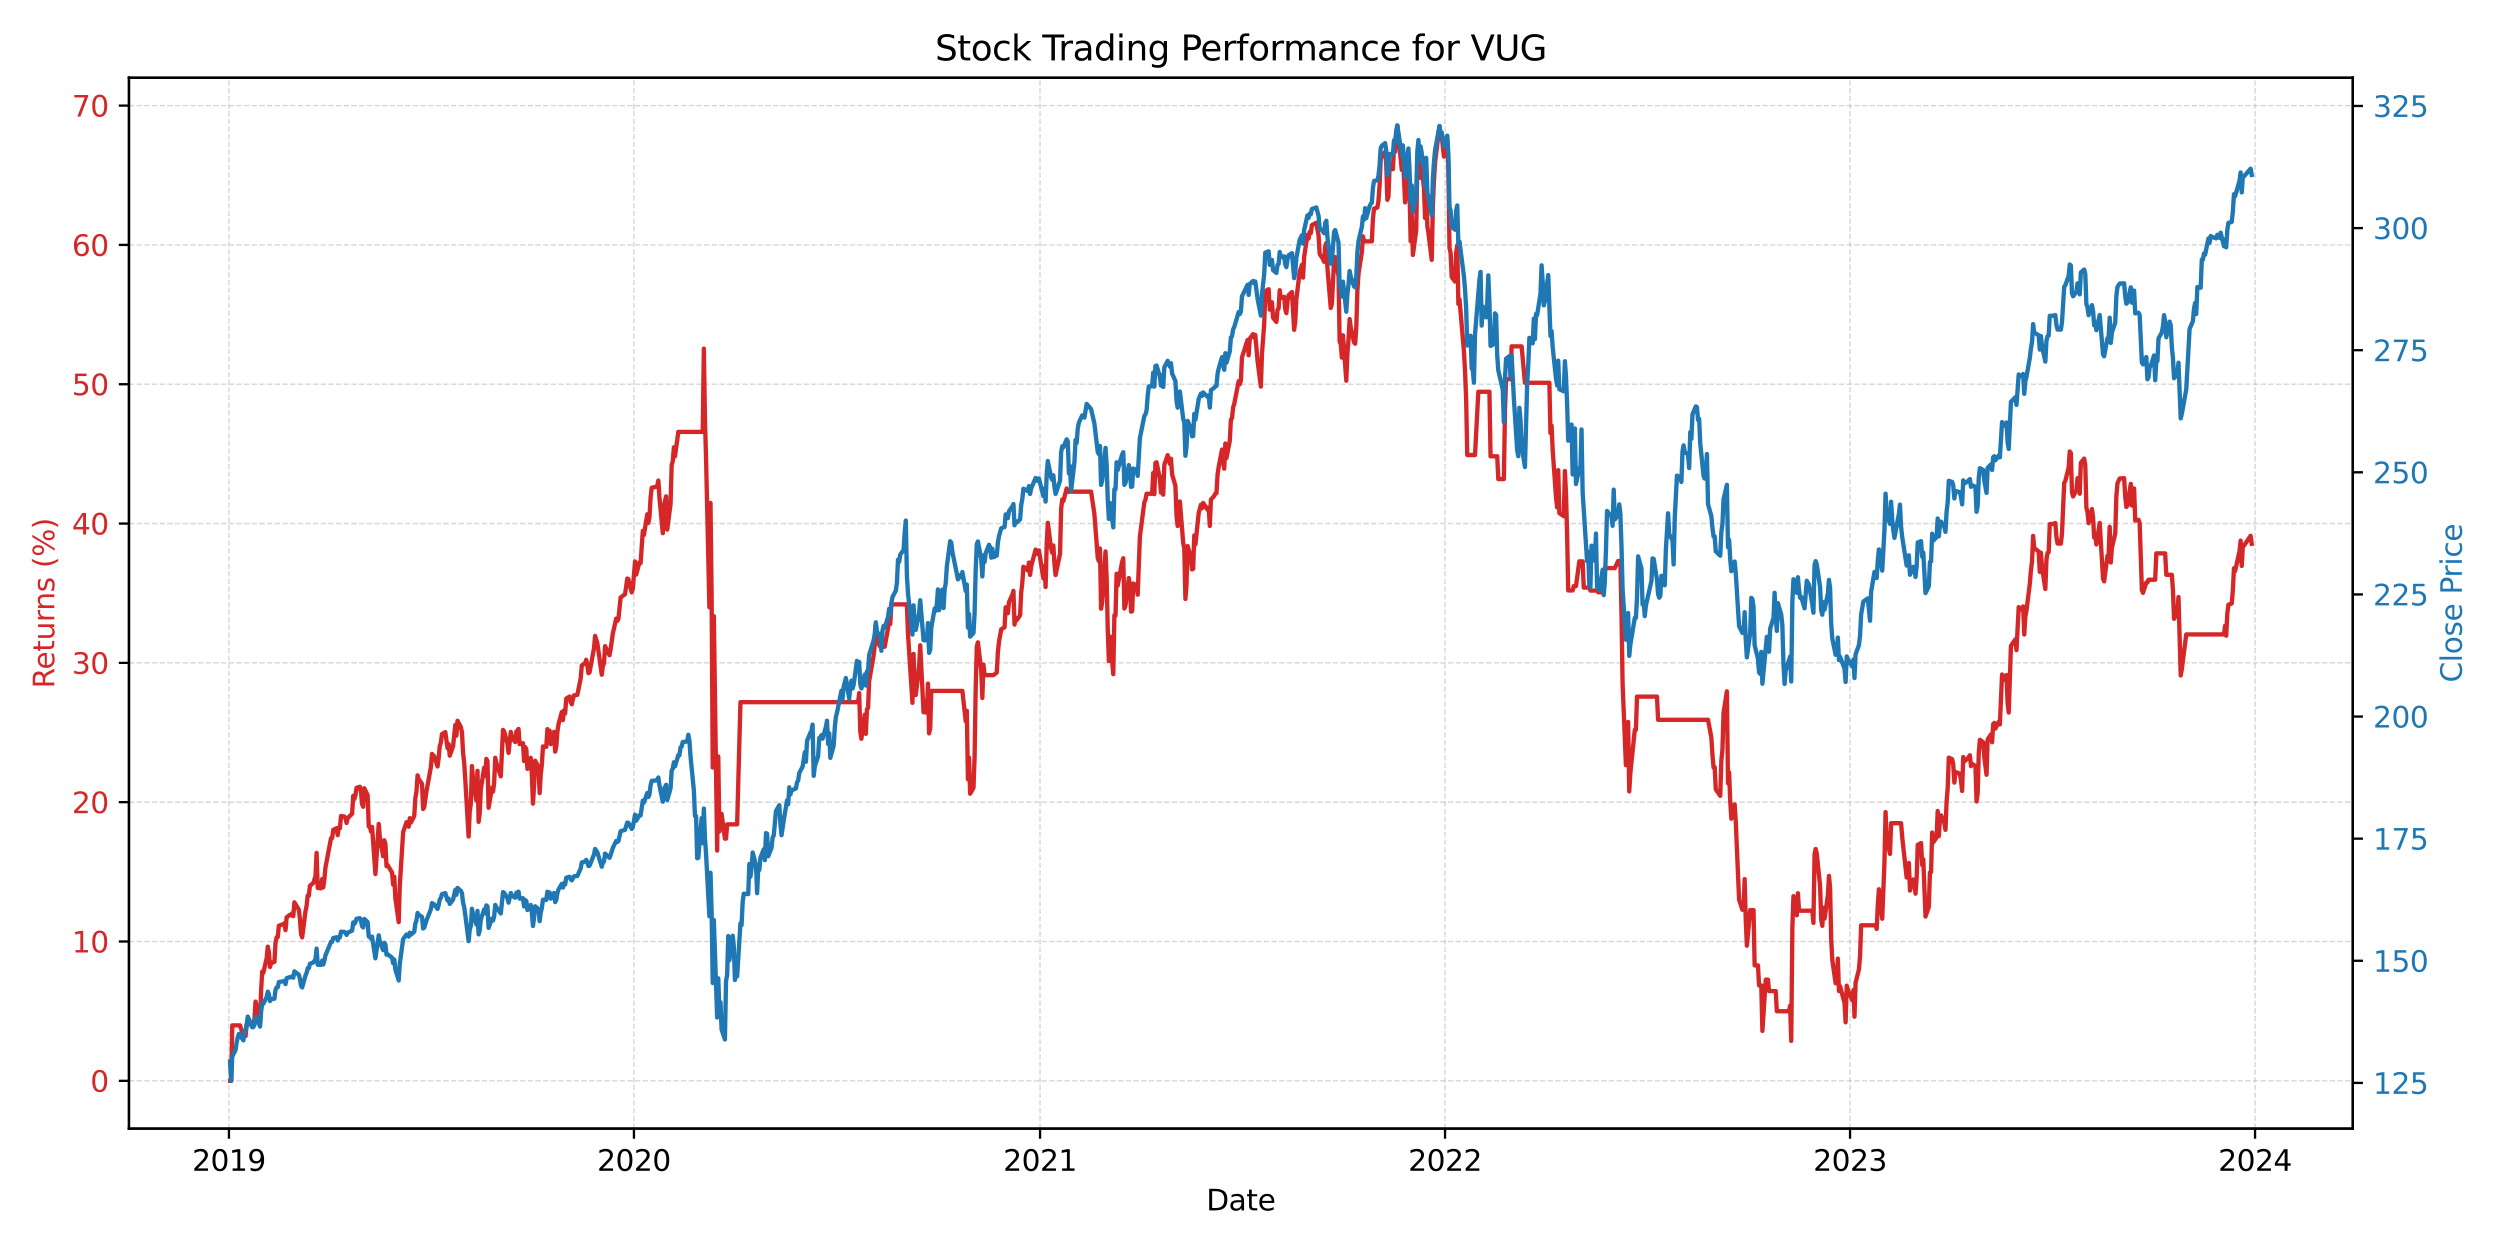 <?xml version="1.0" encoding="utf-8" standalone="no"?>
<!DOCTYPE svg PUBLIC "-//W3C//DTD SVG 1.1//EN"
  "http://www.w3.org/Graphics/SVG/1.1/DTD/svg11.dtd">
<svg xmlns:xlink="http://www.w3.org/1999/xlink" width="864pt" height="432pt" viewBox="0 0 864 432" xmlns="http://www.w3.org/2000/svg" version="1.1">
 <defs>
  <style type="text/css">*{stroke-linejoin: round; stroke-linecap: butt}</style>
 </defs>
 <g id="figure_1">
  <g id="patch_1">
   <path d="M 0 432 
L 864 432 
L 864 0 
L 0 0 
z
" style="fill: #ffffff"/>
  </g>
  <g id="axes_1">
   <g id="patch_2">
    <path d="M 44.57 390.04 
L 813.13 390.04 
L 813.13 26.88 
L 44.57 26.88 
z
" style="fill: #ffffff"/>
   </g>
   <g id="matplotlib.axis_1">
    <g id="xtick_1">
     <g id="line2d_1">
      <path d="M 79.121 390.04 
L 79.121 26.88 
" clip-path="url(#p4d405fda4e)" style="fill: none; stroke-dasharray: 1.85,0.8; stroke-dashoffset: 0; stroke: #b0b0b0; stroke-opacity: 0.5; stroke-width: 0.5"/>
     </g>
     <g id="line2d_2">
      <defs>
       <path id="me1df41c393" d="M 0 0 
L 0 3.5 
" style="stroke: #000000; stroke-width: 0.8"/>
      </defs>
      <g>
       <use xlink:href="#me1df41c393" x="79.121" y="390.04" style="stroke: #000000; stroke-width: 0.8"/>
      </g>
     </g>
     <g id="text_1">
      <!-- 2019 -->
      <g transform="translate(66.396 404.638) scale(0.1 -0.1)">
       <defs>
        <path id="DejaVuSans-32" d="M 1228 531 
L 3431 531 
L 3431 0 
L 469 0 
L 469 531 
Q 828 903 1448 1529 
Q 2069 2156 2228 2338 
Q 2531 2678 2651 2914 
Q 2772 3150 2772 3378 
Q 2772 3750 2511 3984 
Q 2250 4219 1831 4219 
Q 1534 4219 1204 4116 
Q 875 4013 500 3803 
L 500 4441 
Q 881 4594 1212 4672 
Q 1544 4750 1819 4750 
Q 2544 4750 2975 4387 
Q 3406 4025 3406 3419 
Q 3406 3131 3298 2873 
Q 3191 2616 2906 2266 
Q 2828 2175 2409 1742 
Q 1991 1309 1228 531 
z
" transform="scale(0.016)"/>
        <path id="DejaVuSans-30" d="M 2034 4250 
Q 1547 4250 1301 3770 
Q 1056 3291 1056 2328 
Q 1056 1369 1301 889 
Q 1547 409 2034 409 
Q 2525 409 2770 889 
Q 3016 1369 3016 2328 
Q 3016 3291 2770 3770 
Q 2525 4250 2034 4250 
z
M 2034 4750 
Q 2819 4750 3233 4129 
Q 3647 3509 3647 2328 
Q 3647 1150 3233 529 
Q 2819 -91 2034 -91 
Q 1250 -91 836 529 
Q 422 1150 422 2328 
Q 422 3509 836 4129 
Q 1250 4750 2034 4750 
z
" transform="scale(0.016)"/>
        <path id="DejaVuSans-31" d="M 794 531 
L 1825 531 
L 1825 4091 
L 703 3866 
L 703 4441 
L 1819 4666 
L 2450 4666 
L 2450 531 
L 3481 531 
L 3481 0 
L 794 0 
L 794 531 
z
" transform="scale(0.016)"/>
        <path id="DejaVuSans-39" d="M 703 97 
L 703 672 
Q 941 559 1184 500 
Q 1428 441 1663 441 
Q 2288 441 2617 861 
Q 2947 1281 2994 2138 
Q 2813 1869 2534 1725 
Q 2256 1581 1919 1581 
Q 1219 1581 811 2004 
Q 403 2428 403 3163 
Q 403 3881 828 4315 
Q 1253 4750 1959 4750 
Q 2769 4750 3195 4129 
Q 3622 3509 3622 2328 
Q 3622 1225 3098 567 
Q 2575 -91 1691 -91 
Q 1453 -91 1209 -44 
Q 966 3 703 97 
z
M 1959 2075 
Q 2384 2075 2632 2365 
Q 2881 2656 2881 3163 
Q 2881 3666 2632 3958 
Q 2384 4250 1959 4250 
Q 1534 4250 1286 3958 
Q 1038 3666 1038 3163 
Q 1038 2656 1286 2365 
Q 1534 2075 1959 2075 
z
" transform="scale(0.016)"/>
       </defs>
       <use xlink:href="#DejaVuSans-32"/>
       <use xlink:href="#DejaVuSans-30" x="63.623"/>
       <use xlink:href="#DejaVuSans-31" x="127.246"/>
       <use xlink:href="#DejaVuSans-39" x="190.869"/>
      </g>
     </g>
    </g>
    <g id="xtick_2">
     <g id="line2d_3">
      <path d="M 219.089 390.04 
L 219.089 26.88 
" clip-path="url(#p4d405fda4e)" style="fill: none; stroke-dasharray: 1.85,0.8; stroke-dashoffset: 0; stroke: #b0b0b0; stroke-opacity: 0.5; stroke-width: 0.5"/>
     </g>
     <g id="line2d_4">
      <g>
       <use xlink:href="#me1df41c393" x="219.089" y="390.04" style="stroke: #000000; stroke-width: 0.8"/>
      </g>
     </g>
     <g id="text_2">
      <!-- 2020 -->
      <g transform="translate(206.364 404.638) scale(0.1 -0.1)">
       <use xlink:href="#DejaVuSans-32"/>
       <use xlink:href="#DejaVuSans-30" x="63.623"/>
       <use xlink:href="#DejaVuSans-32" x="127.246"/>
       <use xlink:href="#DejaVuSans-30" x="190.869"/>
      </g>
     </g>
    </g>
    <g id="xtick_3">
     <g id="line2d_5">
      <path d="M 359.441 390.04 
L 359.441 26.88 
" clip-path="url(#p4d405fda4e)" style="fill: none; stroke-dasharray: 1.85,0.8; stroke-dashoffset: 0; stroke: #b0b0b0; stroke-opacity: 0.5; stroke-width: 0.5"/>
     </g>
     <g id="line2d_6">
      <g>
       <use xlink:href="#me1df41c393" x="359.441" y="390.04" style="stroke: #000000; stroke-width: 0.8"/>
      </g>
     </g>
     <g id="text_3">
      <!-- 2021 -->
      <g transform="translate(346.716 404.638) scale(0.1 -0.1)">
       <use xlink:href="#DejaVuSans-32"/>
       <use xlink:href="#DejaVuSans-30" x="63.623"/>
       <use xlink:href="#DejaVuSans-32" x="127.246"/>
       <use xlink:href="#DejaVuSans-31" x="190.869"/>
      </g>
     </g>
    </g>
    <g id="xtick_4">
     <g id="line2d_7">
      <path d="M 499.409 390.04 
L 499.409 26.88 
" clip-path="url(#p4d405fda4e)" style="fill: none; stroke-dasharray: 1.85,0.8; stroke-dashoffset: 0; stroke: #b0b0b0; stroke-opacity: 0.5; stroke-width: 0.5"/>
     </g>
     <g id="line2d_8">
      <g>
       <use xlink:href="#me1df41c393" x="499.409" y="390.04" style="stroke: #000000; stroke-width: 0.8"/>
      </g>
     </g>
     <g id="text_4">
      <!-- 2022 -->
      <g transform="translate(486.684 404.638) scale(0.1 -0.1)">
       <use xlink:href="#DejaVuSans-32"/>
       <use xlink:href="#DejaVuSans-30" x="63.623"/>
       <use xlink:href="#DejaVuSans-32" x="127.246"/>
       <use xlink:href="#DejaVuSans-32" x="190.869"/>
      </g>
     </g>
    </g>
    <g id="xtick_5">
     <g id="line2d_9">
      <path d="M 639.378 390.04 
L 639.378 26.88 
" clip-path="url(#p4d405fda4e)" style="fill: none; stroke-dasharray: 1.85,0.8; stroke-dashoffset: 0; stroke: #b0b0b0; stroke-opacity: 0.5; stroke-width: 0.5"/>
     </g>
     <g id="line2d_10">
      <g>
       <use xlink:href="#me1df41c393" x="639.378" y="390.04" style="stroke: #000000; stroke-width: 0.8"/>
      </g>
     </g>
     <g id="text_5">
      <!-- 2023 -->
      <g transform="translate(626.653 404.638) scale(0.1 -0.1)">
       <defs>
        <path id="DejaVuSans-33" d="M 2597 2516 
Q 3050 2419 3304 2112 
Q 3559 1806 3559 1356 
Q 3559 666 3084 287 
Q 2609 -91 1734 -91 
Q 1441 -91 1130 -33 
Q 819 25 488 141 
L 488 750 
Q 750 597 1062 519 
Q 1375 441 1716 441 
Q 2309 441 2620 675 
Q 2931 909 2931 1356 
Q 2931 1769 2642 2001 
Q 2353 2234 1838 2234 
L 1294 2234 
L 1294 2753 
L 1863 2753 
Q 2328 2753 2575 2939 
Q 2822 3125 2822 3475 
Q 2822 3834 2567 4026 
Q 2313 4219 1838 4219 
Q 1578 4219 1281 4162 
Q 984 4106 628 3988 
L 628 4550 
Q 988 4650 1302 4700 
Q 1616 4750 1894 4750 
Q 2613 4750 3031 4423 
Q 3450 4097 3450 3541 
Q 3450 3153 3228 2886 
Q 3006 2619 2597 2516 
z
" transform="scale(0.016)"/>
       </defs>
       <use xlink:href="#DejaVuSans-32"/>
       <use xlink:href="#DejaVuSans-30" x="63.623"/>
       <use xlink:href="#DejaVuSans-32" x="127.246"/>
       <use xlink:href="#DejaVuSans-33" x="190.869"/>
      </g>
     </g>
    </g>
    <g id="xtick_6">
     <g id="line2d_11">
      <path d="M 779.346 390.04 
L 779.346 26.88 
" clip-path="url(#p4d405fda4e)" style="fill: none; stroke-dasharray: 1.85,0.8; stroke-dashoffset: 0; stroke: #b0b0b0; stroke-opacity: 0.5; stroke-width: 0.5"/>
     </g>
     <g id="line2d_12">
      <g>
       <use xlink:href="#me1df41c393" x="779.346" y="390.04" style="stroke: #000000; stroke-width: 0.8"/>
      </g>
     </g>
     <g id="text_6">
      <!-- 2024 -->
      <g transform="translate(766.621 404.638) scale(0.1 -0.1)">
       <defs>
        <path id="DejaVuSans-34" d="M 2419 4116 
L 825 1625 
L 2419 1625 
L 2419 4116 
z
M 2253 4666 
L 3047 4666 
L 3047 1625 
L 3713 1625 
L 3713 1100 
L 3047 1100 
L 3047 0 
L 2419 0 
L 2419 1100 
L 313 1100 
L 313 1709 
L 2253 4666 
z
" transform="scale(0.016)"/>
       </defs>
       <use xlink:href="#DejaVuSans-32"/>
       <use xlink:href="#DejaVuSans-30" x="63.623"/>
       <use xlink:href="#DejaVuSans-32" x="127.246"/>
       <use xlink:href="#DejaVuSans-34" x="190.869"/>
      </g>
     </g>
    </g>
    <g id="text_7">
     <!-- Date -->
     <g transform="translate(416.899 418.317) scale(0.1 -0.1)">
      <defs>
       <path id="DejaVuSans-44" d="M 1259 4147 
L 1259 519 
L 2022 519 
Q 2988 519 3436 956 
Q 3884 1394 3884 2338 
Q 3884 3275 3436 3711 
Q 2988 4147 2022 4147 
L 1259 4147 
z
M 628 4666 
L 1925 4666 
Q 3281 4666 3915 4102 
Q 4550 3538 4550 2338 
Q 4550 1131 3912 565 
Q 3275 0 1925 0 
L 628 0 
L 628 4666 
z
" transform="scale(0.016)"/>
       <path id="DejaVuSans-61" d="M 2194 1759 
Q 1497 1759 1228 1600 
Q 959 1441 959 1056 
Q 959 750 1161 570 
Q 1363 391 1709 391 
Q 2188 391 2477 730 
Q 2766 1069 2766 1631 
L 2766 1759 
L 2194 1759 
z
M 3341 1997 
L 3341 0 
L 2766 0 
L 2766 531 
Q 2569 213 2275 61 
Q 1981 -91 1556 -91 
Q 1019 -91 701 211 
Q 384 513 384 1019 
Q 384 1609 779 1909 
Q 1175 2209 1959 2209 
L 2766 2209 
L 2766 2266 
Q 2766 2663 2505 2880 
Q 2244 3097 1772 3097 
Q 1472 3097 1187 3025 
Q 903 2953 641 2809 
L 641 3341 
Q 956 3463 1253 3523 
Q 1550 3584 1831 3584 
Q 2591 3584 2966 3190 
Q 3341 2797 3341 1997 
z
" transform="scale(0.016)"/>
       <path id="DejaVuSans-74" d="M 1172 4494 
L 1172 3500 
L 2356 3500 
L 2356 3053 
L 1172 3053 
L 1172 1153 
Q 1172 725 1289 603 
Q 1406 481 1766 481 
L 2356 481 
L 2356 0 
L 1766 0 
Q 1100 0 847 248 
Q 594 497 594 1153 
L 594 3053 
L 172 3053 
L 172 3500 
L 594 3500 
L 594 4494 
L 1172 4494 
z
" transform="scale(0.016)"/>
       <path id="DejaVuSans-65" d="M 3597 1894 
L 3597 1613 
L 953 1613 
Q 991 1019 1311 708 
Q 1631 397 2203 397 
Q 2534 397 2845 478 
Q 3156 559 3463 722 
L 3463 178 
Q 3153 47 2828 -22 
Q 2503 -91 2169 -91 
Q 1331 -91 842 396 
Q 353 884 353 1716 
Q 353 2575 817 3079 
Q 1281 3584 2069 3584 
Q 2775 3584 3186 3129 
Q 3597 2675 3597 1894 
z
M 3022 2063 
Q 3016 2534 2758 2815 
Q 2500 3097 2075 3097 
Q 1594 3097 1305 2825 
Q 1016 2553 972 2059 
L 3022 2063 
z
" transform="scale(0.016)"/>
      </defs>
      <use xlink:href="#DejaVuSans-44"/>
      <use xlink:href="#DejaVuSans-61" x="77.002"/>
      <use xlink:href="#DejaVuSans-74" x="138.281"/>
      <use xlink:href="#DejaVuSans-65" x="177.49"/>
     </g>
    </g>
   </g>
   <g id="matplotlib.axis_2">
    <g id="ytick_1">
     <g id="line2d_13">
      <path d="M 44.57 373.533 
L 813.13 373.533 
" clip-path="url(#p4d405fda4e)" style="fill: none; stroke-dasharray: 1.85,0.8; stroke-dashoffset: 0; stroke: #b0b0b0; stroke-opacity: 0.5; stroke-width: 0.5"/>
     </g>
     <g id="line2d_14">
      <defs>
       <path id="m0a4441eb0e" d="M 0 0 
L -3.5 0 
" style="stroke: #000000; stroke-width: 0.8"/>
      </defs>
      <g>
       <use xlink:href="#m0a4441eb0e" x="44.57" y="373.533" style="stroke: #000000; stroke-width: 0.8"/>
      </g>
     </g>
     <g id="text_8">
      <!-- 0 -->
      <g style="fill: #d62728" transform="translate(31.207 377.332) scale(0.1 -0.1)">
       <use xlink:href="#DejaVuSans-30"/>
      </g>
     </g>
    </g>
    <g id="ytick_2">
     <g id="line2d_15">
      <path d="M 44.57 325.384 
L 813.13 325.384 
" clip-path="url(#p4d405fda4e)" style="fill: none; stroke-dasharray: 1.85,0.8; stroke-dashoffset: 0; stroke: #b0b0b0; stroke-opacity: 0.5; stroke-width: 0.5"/>
     </g>
     <g id="line2d_16">
      <g>
       <use xlink:href="#m0a4441eb0e" x="44.57" y="325.384" style="stroke: #000000; stroke-width: 0.8"/>
      </g>
     </g>
     <g id="text_9">
      <!-- 10 -->
      <g style="fill: #d62728" transform="translate(24.845 329.183) scale(0.1 -0.1)">
       <use xlink:href="#DejaVuSans-31"/>
       <use xlink:href="#DejaVuSans-30" x="63.623"/>
      </g>
     </g>
    </g>
    <g id="ytick_3">
     <g id="line2d_17">
      <path d="M 44.57 277.236 
L 813.13 277.236 
" clip-path="url(#p4d405fda4e)" style="fill: none; stroke-dasharray: 1.85,0.8; stroke-dashoffset: 0; stroke: #b0b0b0; stroke-opacity: 0.5; stroke-width: 0.5"/>
     </g>
     <g id="line2d_18">
      <g>
       <use xlink:href="#m0a4441eb0e" x="44.57" y="277.236" style="stroke: #000000; stroke-width: 0.8"/>
      </g>
     </g>
     <g id="text_10">
      <!-- 20 -->
      <g style="fill: #d62728" transform="translate(24.845 281.035) scale(0.1 -0.1)">
       <use xlink:href="#DejaVuSans-32"/>
       <use xlink:href="#DejaVuSans-30" x="63.623"/>
      </g>
     </g>
    </g>
    <g id="ytick_4">
     <g id="line2d_19">
      <path d="M 44.57 229.087 
L 813.13 229.087 
" clip-path="url(#p4d405fda4e)" style="fill: none; stroke-dasharray: 1.85,0.8; stroke-dashoffset: 0; stroke: #b0b0b0; stroke-opacity: 0.5; stroke-width: 0.5"/>
     </g>
     <g id="line2d_20">
      <g>
       <use xlink:href="#m0a4441eb0e" x="44.57" y="229.087" style="stroke: #000000; stroke-width: 0.8"/>
      </g>
     </g>
     <g id="text_11">
      <!-- 30 -->
      <g style="fill: #d62728" transform="translate(24.845 232.886) scale(0.1 -0.1)">
       <use xlink:href="#DejaVuSans-33"/>
       <use xlink:href="#DejaVuSans-30" x="63.623"/>
      </g>
     </g>
    </g>
    <g id="ytick_5">
     <g id="line2d_21">
      <path d="M 44.57 180.939 
L 813.13 180.939 
" clip-path="url(#p4d405fda4e)" style="fill: none; stroke-dasharray: 1.85,0.8; stroke-dashoffset: 0; stroke: #b0b0b0; stroke-opacity: 0.5; stroke-width: 0.5"/>
     </g>
     <g id="line2d_22">
      <g>
       <use xlink:href="#m0a4441eb0e" x="44.57" y="180.939" style="stroke: #000000; stroke-width: 0.8"/>
      </g>
     </g>
     <g id="text_12">
      <!-- 40 -->
      <g style="fill: #d62728" transform="translate(24.845 184.738) scale(0.1 -0.1)">
       <use xlink:href="#DejaVuSans-34"/>
       <use xlink:href="#DejaVuSans-30" x="63.623"/>
      </g>
     </g>
    </g>
    <g id="ytick_6">
     <g id="line2d_23">
      <path d="M 44.57 132.79 
L 813.13 132.79 
" clip-path="url(#p4d405fda4e)" style="fill: none; stroke-dasharray: 1.85,0.8; stroke-dashoffset: 0; stroke: #b0b0b0; stroke-opacity: 0.5; stroke-width: 0.5"/>
     </g>
     <g id="line2d_24">
      <g>
       <use xlink:href="#m0a4441eb0e" x="44.57" y="132.79" style="stroke: #000000; stroke-width: 0.8"/>
      </g>
     </g>
     <g id="text_13">
      <!-- 50 -->
      <g style="fill: #d62728" transform="translate(24.845 136.589) scale(0.1 -0.1)">
       <defs>
        <path id="DejaVuSans-35" d="M 691 4666 
L 3169 4666 
L 3169 4134 
L 1269 4134 
L 1269 2991 
Q 1406 3038 1543 3061 
Q 1681 3084 1819 3084 
Q 2600 3084 3056 2656 
Q 3513 2228 3513 1497 
Q 3513 744 3044 326 
Q 2575 -91 1722 -91 
Q 1428 -91 1123 -41 
Q 819 9 494 109 
L 494 744 
Q 775 591 1075 516 
Q 1375 441 1709 441 
Q 2250 441 2565 725 
Q 2881 1009 2881 1497 
Q 2881 1984 2565 2268 
Q 2250 2553 1709 2553 
Q 1456 2553 1204 2497 
Q 953 2441 691 2322 
L 691 4666 
z
" transform="scale(0.016)"/>
       </defs>
       <use xlink:href="#DejaVuSans-35"/>
       <use xlink:href="#DejaVuSans-30" x="63.623"/>
      </g>
     </g>
    </g>
    <g id="ytick_7">
     <g id="line2d_25">
      <path d="M 44.57 84.641 
L 813.13 84.641 
" clip-path="url(#p4d405fda4e)" style="fill: none; stroke-dasharray: 1.85,0.8; stroke-dashoffset: 0; stroke: #b0b0b0; stroke-opacity: 0.5; stroke-width: 0.5"/>
     </g>
     <g id="line2d_26">
      <g>
       <use xlink:href="#m0a4441eb0e" x="44.57" y="84.641" style="stroke: #000000; stroke-width: 0.8"/>
      </g>
     </g>
     <g id="text_14">
      <!-- 60 -->
      <g style="fill: #d62728" transform="translate(24.845 88.441) scale(0.1 -0.1)">
       <defs>
        <path id="DejaVuSans-36" d="M 2113 2584 
Q 1688 2584 1439 2293 
Q 1191 2003 1191 1497 
Q 1191 994 1439 701 
Q 1688 409 2113 409 
Q 2538 409 2786 701 
Q 3034 994 3034 1497 
Q 3034 2003 2786 2293 
Q 2538 2584 2113 2584 
z
M 3366 4563 
L 3366 3988 
Q 3128 4100 2886 4159 
Q 2644 4219 2406 4219 
Q 1781 4219 1451 3797 
Q 1122 3375 1075 2522 
Q 1259 2794 1537 2939 
Q 1816 3084 2150 3084 
Q 2853 3084 3261 2657 
Q 3669 2231 3669 1497 
Q 3669 778 3244 343 
Q 2819 -91 2113 -91 
Q 1303 -91 875 529 
Q 447 1150 447 2328 
Q 447 3434 972 4092 
Q 1497 4750 2381 4750 
Q 2619 4750 2861 4703 
Q 3103 4656 3366 4563 
z
" transform="scale(0.016)"/>
       </defs>
       <use xlink:href="#DejaVuSans-36"/>
       <use xlink:href="#DejaVuSans-30" x="63.623"/>
      </g>
     </g>
    </g>
    <g id="ytick_8">
     <g id="line2d_27">
      <path d="M 44.57 36.493 
L 813.13 36.493 
" clip-path="url(#p4d405fda4e)" style="fill: none; stroke-dasharray: 1.85,0.8; stroke-dashoffset: 0; stroke: #b0b0b0; stroke-opacity: 0.5; stroke-width: 0.5"/>
     </g>
     <g id="line2d_28">
      <g>
       <use xlink:href="#m0a4441eb0e" x="44.57" y="36.493" style="stroke: #000000; stroke-width: 0.8"/>
      </g>
     </g>
     <g id="text_15">
      <!-- 70 -->
      <g style="fill: #d62728" transform="translate(24.845 40.292) scale(0.1 -0.1)">
       <defs>
        <path id="DejaVuSans-37" d="M 525 4666 
L 3525 4666 
L 3525 4397 
L 1831 0 
L 1172 0 
L 2766 4134 
L 525 4134 
L 525 4666 
z
" transform="scale(0.016)"/>
       </defs>
       <use xlink:href="#DejaVuSans-37"/>
       <use xlink:href="#DejaVuSans-30" x="63.623"/>
      </g>
     </g>
    </g>
    <g id="text_16">
     <!-- Returns (%) -->
     <g style="fill: #d62728" transform="translate(18.765 237.898) rotate(-90) scale(0.1 -0.1)">
      <defs>
       <path id="DejaVuSans-52" d="M 2841 2188 
Q 3044 2119 3236 1894 
Q 3428 1669 3622 1275 
L 4263 0 
L 3584 0 
L 2988 1197 
Q 2756 1666 2539 1819 
Q 2322 1972 1947 1972 
L 1259 1972 
L 1259 0 
L 628 0 
L 628 4666 
L 2053 4666 
Q 2853 4666 3247 4331 
Q 3641 3997 3641 3322 
Q 3641 2881 3436 2590 
Q 3231 2300 2841 2188 
z
M 1259 4147 
L 1259 2491 
L 2053 2491 
Q 2509 2491 2742 2702 
Q 2975 2913 2975 3322 
Q 2975 3731 2742 3939 
Q 2509 4147 2053 4147 
L 1259 4147 
z
" transform="scale(0.016)"/>
       <path id="DejaVuSans-75" d="M 544 1381 
L 544 3500 
L 1119 3500 
L 1119 1403 
Q 1119 906 1312 657 
Q 1506 409 1894 409 
Q 2359 409 2629 706 
Q 2900 1003 2900 1516 
L 2900 3500 
L 3475 3500 
L 3475 0 
L 2900 0 
L 2900 538 
Q 2691 219 2414 64 
Q 2138 -91 1772 -91 
Q 1169 -91 856 284 
Q 544 659 544 1381 
z
M 1991 3584 
L 1991 3584 
z
" transform="scale(0.016)"/>
       <path id="DejaVuSans-72" d="M 2631 2963 
Q 2534 3019 2420 3045 
Q 2306 3072 2169 3072 
Q 1681 3072 1420 2755 
Q 1159 2438 1159 1844 
L 1159 0 
L 581 0 
L 581 3500 
L 1159 3500 
L 1159 2956 
Q 1341 3275 1631 3429 
Q 1922 3584 2338 3584 
Q 2397 3584 2469 3576 
Q 2541 3569 2628 3553 
L 2631 2963 
z
" transform="scale(0.016)"/>
       <path id="DejaVuSans-6e" d="M 3513 2113 
L 3513 0 
L 2938 0 
L 2938 2094 
Q 2938 2591 2744 2837 
Q 2550 3084 2163 3084 
Q 1697 3084 1428 2787 
Q 1159 2491 1159 1978 
L 1159 0 
L 581 0 
L 581 3500 
L 1159 3500 
L 1159 2956 
Q 1366 3272 1645 3428 
Q 1925 3584 2291 3584 
Q 2894 3584 3203 3211 
Q 3513 2838 3513 2113 
z
" transform="scale(0.016)"/>
       <path id="DejaVuSans-73" d="M 2834 3397 
L 2834 2853 
Q 2591 2978 2328 3040 
Q 2066 3103 1784 3103 
Q 1356 3103 1142 2972 
Q 928 2841 928 2578 
Q 928 2378 1081 2264 
Q 1234 2150 1697 2047 
L 1894 2003 
Q 2506 1872 2764 1633 
Q 3022 1394 3022 966 
Q 3022 478 2636 193 
Q 2250 -91 1575 -91 
Q 1294 -91 989 -36 
Q 684 19 347 128 
L 347 722 
Q 666 556 975 473 
Q 1284 391 1588 391 
Q 1994 391 2212 530 
Q 2431 669 2431 922 
Q 2431 1156 2273 1281 
Q 2116 1406 1581 1522 
L 1381 1569 
Q 847 1681 609 1914 
Q 372 2147 372 2553 
Q 372 3047 722 3315 
Q 1072 3584 1716 3584 
Q 2034 3584 2315 3537 
Q 2597 3491 2834 3397 
z
" transform="scale(0.016)"/>
       <path id="DejaVuSans-20" transform="scale(0.016)"/>
       <path id="DejaVuSans-28" d="M 1984 4856 
Q 1566 4138 1362 3434 
Q 1159 2731 1159 2009 
Q 1159 1288 1364 580 
Q 1569 -128 1984 -844 
L 1484 -844 
Q 1016 -109 783 600 
Q 550 1309 550 2009 
Q 550 2706 781 3412 
Q 1013 4119 1484 4856 
L 1984 4856 
z
" transform="scale(0.016)"/>
       <path id="DejaVuSans-25" d="M 4653 2053 
Q 4381 2053 4226 1822 
Q 4072 1591 4072 1178 
Q 4072 772 4226 539 
Q 4381 306 4653 306 
Q 4919 306 5073 539 
Q 5228 772 5228 1178 
Q 5228 1588 5073 1820 
Q 4919 2053 4653 2053 
z
M 4653 2450 
Q 5147 2450 5437 2106 
Q 5728 1763 5728 1178 
Q 5728 594 5436 251 
Q 5144 -91 4653 -91 
Q 4153 -91 3862 251 
Q 3572 594 3572 1178 
Q 3572 1766 3864 2108 
Q 4156 2450 4653 2450 
z
M 1428 4353 
Q 1159 4353 1004 4120 
Q 850 3888 850 3481 
Q 850 3069 1003 2837 
Q 1156 2606 1428 2606 
Q 1700 2606 1854 2837 
Q 2009 3069 2009 3481 
Q 2009 3884 1853 4118 
Q 1697 4353 1428 4353 
z
M 4250 4750 
L 4750 4750 
L 1831 -91 
L 1331 -91 
L 4250 4750 
z
M 1428 4750 
Q 1922 4750 2215 4408 
Q 2509 4066 2509 3481 
Q 2509 2891 2217 2550 
Q 1925 2209 1428 2209 
Q 931 2209 642 2551 
Q 353 2894 353 3481 
Q 353 4063 643 4406 
Q 934 4750 1428 4750 
z
" transform="scale(0.016)"/>
       <path id="DejaVuSans-29" d="M 513 4856 
L 1013 4856 
Q 1481 4119 1714 3412 
Q 1947 2706 1947 2009 
Q 1947 1309 1714 600 
Q 1481 -109 1013 -844 
L 513 -844 
Q 928 -128 1133 580 
Q 1338 1288 1338 2009 
Q 1338 2731 1133 3434 
Q 928 4138 513 4856 
z
" transform="scale(0.016)"/>
      </defs>
      <use xlink:href="#DejaVuSans-52"/>
      <use xlink:href="#DejaVuSans-65" x="64.982"/>
      <use xlink:href="#DejaVuSans-74" x="126.506"/>
      <use xlink:href="#DejaVuSans-75" x="165.715"/>
      <use xlink:href="#DejaVuSans-72" x="229.094"/>
      <use xlink:href="#DejaVuSans-6e" x="268.457"/>
      <use xlink:href="#DejaVuSans-73" x="331.836"/>
      <use xlink:href="#DejaVuSans-20" x="383.936"/>
      <use xlink:href="#DejaVuSans-28" x="415.723"/>
      <use xlink:href="#DejaVuSans-25" x="454.736"/>
      <use xlink:href="#DejaVuSans-29" x="549.756"/>
     </g>
    </g>
   </g>
   <g id="line2d_29">
    <path d="M 79.505 373.533 
L 79.888 373.533 
L 80.271 354.375 
L 82.956 354.375 
L 84.106 358.066 
L 84.873 358.066 
L 85.257 353.941 
L 87.174 353.941 
L 87.558 353.764 
L 87.941 352.137 
L 88.324 346.152 
L 89.475 350.969 
L 89.858 353.375 
L 90.242 342.155 
L 90.625 335.748 
L 91.009 336.208 
L 92.159 331.112 
L 92.543 327.148 
L 92.926 328.985 
L 93.31 334.191 
L 93.693 332.809 
L 94.844 332.42 
L 95.227 325.624 
L 95.61 323.959 
L 95.994 323.853 
L 96.377 319.926 
L 97.911 319.397 
L 98.295 319.077 
L 98.678 321.447 
L 99.062 317.023 
L 100.212 316.138 
L 100.596 316.351 
L 100.979 315.642 
L 101.363 316.597 
L 101.746 311.854 
L 103.28 314.404 
L 103.663 317.626 
L 104.047 322.828 
L 104.43 323.959 
L 105.581 314.9 
L 105.964 313.023 
L 106.348 309.485 
L 106.731 309.555 
L 107.115 306.123 
L 108.265 305.165 
L 109.032 302.828 
L 109.416 294.761 
L 109.799 306.865 
L 110.949 307.005 
L 111.333 303.787 
L 111.716 306.689 
L 112.1 303.949 
L 112.483 299.76 
L 114.401 289.713 
L 114.784 289.606 
L 115.168 286.803 
L 116.318 286.237 
L 116.702 288.614 
L 117.085 285.951 
L 117.469 286.271 
L 117.852 282.013 
L 119.002 282.189 
L 119.386 282.758 
L 119.769 284.426 
L 120.153 282.758 
L 121.687 281.23 
L 122.07 275.055 
L 122.454 276.157 
L 122.837 274.878 
L 123.221 272.288 
L 124.371 271.895 
L 124.755 273.637 
L 125.138 277.931 
L 125.522 278.817 
L 125.905 272.428 
L 127.055 274.842 
L 127.439 285.631 
L 127.822 285.598 
L 128.206 287.336 
L 128.589 285.775 
L 129.74 302.068 
L 130.89 284.746 
L 131.274 289.393 
L 132.424 295.925 
L 132.808 290.426 
L 133.191 291.597 
L 133.574 299.334 
L 133.958 298.978 
L 135.492 301.568 
L 135.875 305.723 
L 136.259 302.99 
L 136.642 310.48 
L 137.793 318.677 
L 138.176 305.866 
L 139.327 287.586 
L 140.477 284.143 
L 140.86 284.496 
L 141.244 285.705 
L 141.627 282.758 
L 142.011 284.283 
L 143.161 282.049 
L 143.545 275.87 
L 143.928 273.6 
L 144.312 267.957 
L 144.695 269.235 
L 145.846 270.903 
L 146.229 279.599 
L 146.613 278.96 
L 147.38 273.541 
L 148.913 265.106 
L 149.297 260.551 
L 150.064 261.44 
L 151.214 264.893 
L 151.598 261.976 
L 151.981 257.884 
L 152.365 256.638 
L 152.748 253.718 
L 153.899 253.009 
L 154.666 258.56 
L 155.049 257.171 
L 155.433 261.157 
L 156.583 257.884 
L 157.35 250.551 
L 157.733 254.254 
L 158.117 249.092 
L 159.267 251.264 
L 159.651 253.078 
L 160.034 260.194 
L 160.418 263.578 
L 160.801 269.412 
L 161.952 289.092 
L 162.335 280.481 
L 162.719 277.773 
L 163.102 264.75 
L 163.486 269.305 
L 164.636 276.671 
L 165.019 266.388 
L 165.403 284.037 
L 165.786 281.083 
L 166.17 272.792 
L 167.32 265.319 
L 167.704 268.203 
L 168.087 262.259 
L 168.471 263.008 
L 168.854 279.162 
L 170.005 272.259 
L 170.388 273.574 
L 170.772 270.694 
L 171.155 261.903 
L 171.538 263.611 
L 173.072 268.31 
L 173.839 252.259 
L 174.223 252.722 
L 175.373 256.921 
L 175.757 260.194 
L 176.524 252.935 
L 176.907 254.93 
L 178.058 256.443 
L 178.441 252.843 
L 178.824 252.487 
L 179.208 251.914 
L 179.591 257.16 
L 180.742 256.837 
L 181.125 263.045 
L 181.509 258.192 
L 181.892 258.978 
L 182.276 265.72 
L 183.426 261.903 
L 183.81 267.788 
L 184.193 277.736 
L 184.577 271.318 
L 184.96 262.902 
L 186.111 265.114 
L 186.494 274.099 
L 186.877 267.681 
L 187.261 264.258 
L 187.644 257.979 
L 188.795 258.122 
L 189.178 251.987 
L 189.562 253.806 
L 189.945 252.524 
L 190.329 257.16 
L 191.479 252.913 
L 191.863 259.761 
L 192.246 258.086 
L 192.63 253.02 
L 193.013 250.312 
L 194.163 246.065 
L 194.547 248.85 
L 194.93 245.459 
L 195.314 246.532 
L 195.697 241.429 
L 196.848 240.716 
L 197.231 242.571 
L 197.615 243.391 
L 197.998 241.572 
L 198.382 240.323 
L 199.532 240.147 
L 200.683 234.438 
L 201.066 229.982 
L 202.216 229.195 
L 202.6 228.02 
L 202.983 229.982 
L 203.367 232.656 
L 203.75 232.37 
L 205.284 224.023 
L 205.668 219.78 
L 206.435 222.241 
L 207.969 233.192 
L 208.352 230.125 
L 208.736 229.269 
L 209.119 223.31 
L 210.653 226.451 
L 211.036 224.309 
L 211.803 218.924 
L 212.954 213.788 
L 213.337 214.574 
L 213.721 213.894 
L 214.488 206.477 
L 216.022 205.379 
L 216.788 199.941 
L 217.172 200.155 
L 218.322 204.732 
L 218.706 203.409 
L 219.473 194.038 
L 219.856 198.582 
L 221.007 194.361 
L 221.39 194.578 
L 222.157 183.454 
L 222.541 184.883 
L 223.691 177.73 
L 224.075 180.735 
L 224.458 178.766 
L 224.841 171.937 
L 225.225 168.575 
L 226.759 168.252 
L 227.142 167.859 
L 227.526 166.07 
L 227.909 172.006 
L 229.06 184.277 
L 229.443 174.725 
L 230.21 171.544 
L 230.594 183.024 
L 231.744 174.189 
L 232.127 160.743 
L 232.511 159.383 
L 232.894 154.589 
L 233.278 157.701 
L 234.428 149.259 
L 242.865 149.259 
L 243.248 120.487 
L 243.632 145.034 
L 244.015 158.457 
L 245.166 209.884 
L 245.549 173.81 
L 245.933 206.174 
L 246.316 265.259 
L 246.7 212.961 
L 247.85 293.954 
L 248.233 261.432 
L 248.617 287.362 
L 249 281.285 
L 249.384 281.285 
L 250.534 289.832 
L 250.918 289.832 
L 251.301 284.892 
L 254.752 284.892 
L 255.903 242.666 
L 296.551 242.666 
L 296.935 239.53 
L 297.318 252.872 
L 297.702 255.323 
L 298.852 247 
L 299.236 253.613 
L 299.619 245.146 
L 300.002 244.633 
L 300.386 235.284 
L 301.92 226.616 
L 302.303 223.081 
L 302.687 215.868 
L 303.07 221.627 
L 304.221 223.509 
L 305.755 223.509 
L 306.905 217.113 
L 307.289 212.271 
L 307.672 215.669 
L 308.055 208.873 
L 313.424 208.873 
L 313.808 219.148 
L 315.341 242.899 
L 315.725 225.997 
L 316.108 237.873 
L 316.492 240.194 
L 317.642 230.388 
L 318.026 223.013 
L 319.176 246.131 
L 320.327 246.241 
L 320.71 236.244 
L 321.094 253.45 
L 321.477 251.764 
L 321.861 238.771 
L 332.598 238.771 
L 333.748 249.237 
L 334.132 245.66 
L 334.515 269.331 
L 334.899 261.835 
L 335.282 274.304 
L 336.433 272.278 
L 336.816 261.731 
L 337.2 237.611 
L 337.583 223.462 
L 337.966 221.989 
L 339.117 231.72 
L 339.5 241.216 
L 339.884 229.67 
L 340.267 233.325 
L 343.335 233.325 
L 344.486 232.435 
L 344.869 225.338 
L 345.253 221.776 
L 346.019 217.481 
L 347.17 216.8 
L 347.553 209.887 
L 347.937 211.589 
L 348.32 211.931 
L 348.704 208.081 
L 349.854 205.566 
L 350.238 204.203 
L 350.621 215.859 
L 351.005 213.58 
L 351.388 214.339 
L 352.539 212.637 
L 352.922 204.78 
L 353.305 201.48 
L 353.689 195.876 
L 354.072 196.085 
L 355.223 197.159 
L 355.606 194.409 
L 355.99 198.704 
L 356.373 195.737 
L 357.907 189.939 
L 358.291 191.355 
L 358.674 191.486 
L 359.058 190.254 
L 360.592 199.909 
L 360.975 195.66 
L 361.358 202.875 
L 361.742 187.814 
L 362.125 180.677 
L 363.276 189.754 
L 363.659 191.042 
L 364.043 188.522 
L 364.426 195.003 
L 364.81 198.728 
L 366.344 191.435 
L 366.727 175.877 
L 367.111 172.623 
L 367.494 173.2 
L 368.644 168.82 
L 369.028 169.921 
L 377.081 169.921 
L 378.231 177.698 
L 379.382 192.84 
L 379.765 193.916 
L 380.149 189.565 
L 380.532 210.363 
L 380.916 208.086 
L 382.066 190.589 
L 382.45 199.593 
L 382.833 217.575 
L 383.217 228.473 
L 383.6 219.979 
L 384.75 233.001 
L 385.134 212.638 
L 385.517 212.742 
L 385.901 198.288 
L 386.284 202.357 
L 387.818 194.119 
L 388.202 192.918 
L 388.585 210.311 
L 388.969 209.261 
L 390.119 199.773 
L 390.503 202.459 
L 390.886 211.385 
L 391.269 211.228 
L 391.653 201.648 
L 392.803 202.339 
L 393.187 205.517 
L 393.954 185.355 
L 395.488 173.571 
L 395.871 172.724 
L 396.255 170.65 
L 398.172 170.65 
L 398.555 163.457 
L 398.939 170.776 
L 399.322 159.964 
L 399.706 159.762 
L 400.856 165.569 
L 401.24 170.272 
L 401.623 164.815 
L 402.007 170.952 
L 402.39 160.642 
L 403.541 157.297 
L 404.308 160.314 
L 404.691 158.529 
L 405.075 163.935 
L 406.225 167.909 
L 406.608 178.217 
L 406.992 181.789 
L 407.375 178.997 
L 407.759 173.315 
L 408.909 187.622 
L 409.293 189.558 
L 409.676 206.983 
L 410.06 202.132 
L 410.443 188.73 
L 411.594 192.627 
L 411.977 196.8 
L 412.361 196.575 
L 412.744 185.057 
L 413.128 188.175 
L 414.278 177.238 
L 415.045 174.422 
L 415.428 175.629 
L 415.812 173.819 
L 417.346 176.182 
L 417.729 175.427 
L 418.113 181.764 
L 418.496 172.635 
L 419.647 171.354 
L 420.03 170.574 
L 420.414 170.423 
L 420.797 163.935 
L 421.181 161.37 
L 422.331 155.361 
L 422.714 159.36 
L 423.098 161.974 
L 423.481 153.274 
L 423.865 158.279 
L 425.015 152.344 
L 425.399 145.028 
L 425.782 144.498 
L 426.166 140.813 
L 426.549 139.604 
L 428.083 131.748 
L 428.467 132.807 
L 428.85 131.498 
L 429.233 123.491 
L 431.151 117.497 
L 431.534 122.785 
L 431.918 117.07 
L 433.068 115.459 
L 433.452 116.692 
L 433.835 115.735 
L 434.602 124.624 
L 435.753 133.612 
L 436.136 122.282 
L 436.903 111.984 
L 437.286 100.653 
L 438.437 99.95 
L 438.82 107.023 
L 439.204 105.161 
L 439.587 104.455 
L 439.971 109.818 
L 441.121 111.252 
L 441.505 107.1 
L 441.888 106.596 
L 442.272 100.3 
L 442.655 102.995 
L 443.806 102.591 
L 444.189 106.898 
L 444.572 108.232 
L 444.956 104.154 
L 445.339 102.039 
L 446.49 100.932 
L 447.257 113.999 
L 447.64 111.076 
L 448.024 103.323 
L 449.174 93.93 
L 449.941 91.539 
L 450.325 95.945 
L 450.708 88.844 
L 451.858 81.165 
L 452.242 82.448 
L 452.625 80.157 
L 453.009 80.561 
L 453.392 77.792 
L 454.926 76.986 
L 455.693 81.367 
L 456.077 87.788 
L 457.227 89.524 
L 457.611 90.481 
L 457.994 85.093 
L 458.378 83.96 
L 458.761 92.572 
L 459.911 106.419 
L 460.295 105.01 
L 461.062 89.752 
L 461.445 88.826 
L 462.596 95.454 
L 462.979 118.113 
L 463.363 118.921 
L 463.746 123.583 
L 464.13 115.871 
L 465.28 131.574 
L 465.664 122.172 
L 466.047 117.356 
L 466.431 110.25 
L 466.814 113.173 
L 467.964 118.341 
L 468.348 118.794 
L 468.731 113.15 
L 469.115 100.395 
L 469.498 94.598 
L 470.649 87.212 
L 471.032 81.694 
L 471.416 83.407 
L 474.1 83.407 
L 474.483 75.608 
L 474.867 72.093 
L 476.017 71.722 
L 476.401 69.403 
L 476.784 64.096 
L 477.168 55.098 
L 477.551 53.829 
L 478.702 52.507 
L 479.085 56.544 
L 479.469 69.054 
L 479.852 67.957 
L 480.236 58.064 
L 481.386 58.463 
L 481.77 51.013 
L 482.153 52.459 
L 482.536 46.153 
L 482.92 43.387 
L 484.454 58.714 
L 484.837 53.629 
L 485.604 69.952 
L 486.755 55.273 
L 487.138 66.513 
L 487.522 83.359 
L 487.905 74.336 
L 488.289 88.118 
L 489.439 79.595 
L 489.822 56.919 
L 490.206 50.863 
L 490.589 61.454 
L 490.973 54.203 
L 492.123 65.067 
L 492.507 75.36 
L 492.89 60.109 
L 493.274 78.05 
L 493.657 80.467 
L 494.808 89.812 
L 495.191 71.221 
L 495.575 62.375 
L 495.958 56.12 
L 497.492 43.645 
L 497.875 47.263 
L 498.259 46.965 
L 499.026 54.102 
L 500.176 48.636 
L 500.56 58.37 
L 500.943 85.721 
L 501.327 87.395 
L 501.71 95.753 
L 502.861 97.3 
L 503.244 87.493 
L 503.628 84.747 
L 504.011 105.062 
L 504.395 103.416 
L 505.928 121.334 
L 506.312 128.246 
L 506.695 137.755 
L 507.079 157.246 
L 509.763 157.246 
L 510.914 135.39 
L 514.748 135.39 
L 515.132 157.691 
L 517.433 157.691 
L 517.816 165.578 
L 519.734 165.578 
L 520.117 142.019 
L 520.5 131.063 
L 522.034 131.063 
L 522.418 119.699 
L 525.869 119.699 
L 527.02 132.286 
L 535.456 132.286 
L 535.839 149.663 
L 536.223 147.082 
L 536.606 155.508 
L 537.757 171.883 
L 538.14 175.345 
L 538.524 162.48 
L 538.907 177.324 
L 540.441 178.403 
L 540.825 162.779 
L 541.208 170.604 
L 541.592 184.824 
L 541.975 204.058 
L 543.509 204.058 
L 543.892 202.564 
L 544.659 202.564 
L 545.81 193.999 
L 546.96 193.999 
L 547.344 203.059 
L 549.261 203.059 
L 549.645 204.108 
L 551.945 204.108 
L 552.329 204.703 
L 554.246 204.703 
L 554.63 196.331 
L 558.081 196.331 
L 559.231 193.867 
L 559.998 193.867 
L 560.382 211.774 
L 560.765 236.144 
L 561.916 264.461 
L 562.299 264.19 
L 562.683 249.505 
L 563.066 273.521 
L 563.45 267.193 
L 564.984 252.236 
L 565.367 252.236 
L 565.75 240.748 
L 572.653 240.748 
L 573.036 248.769 
L 590.293 248.769 
L 591.443 254.879 
L 591.827 260.964 
L 592.21 265.251 
L 592.594 265.152 
L 592.977 272.84 
L 594.511 275.031 
L 594.895 262.983 
L 595.278 258.92 
L 595.661 246.304 
L 596.812 238.915 
L 597.195 270.697 
L 597.579 266.927 
L 597.962 276.806 
L 598.346 282.941 
L 599.496 278.014 
L 599.88 283.952 
L 600.647 301.985 
L 601.03 310.921 
L 602.181 314.427 
L 602.564 314.327 
L 602.948 303.813 
L 603.331 317.858 
L 603.714 326.843 
L 604.865 314.526 
L 606.015 314.526 
L 606.399 333.648 
L 607.549 333.648 
L 607.933 340.551 
L 608.7 340.551 
L 609.083 356.286 
L 610.234 338.566 
L 611 338.566 
L 611.384 342.52 
L 613.685 342.52 
L 614.068 349.48 
L 618.287 349.48 
L 618.67 347.536 
L 619.053 359.742 
L 619.437 320.659 
L 619.82 309.71 
L 620.971 316.322 
L 621.354 308.713 
L 621.738 314.735 
L 626.339 314.735 
L 626.723 318.962 
L 627.106 295.257 
L 627.49 293.409 
L 627.873 294.944 
L 629.024 306.281 
L 629.407 317.785 
L 629.791 319.97 
L 630.174 313.773 
L 630.558 317.472 
L 631.708 309.522 
L 632.092 302.703 
L 632.475 306.761 
L 632.859 324.533 
L 633.242 331.738 
L 634.392 339.833 
L 634.776 339.521 
L 635.159 331.306 
L 635.543 342.527 
L 635.926 340.817 
L 637.46 346.64 
L 637.844 353.306 
L 638.227 340.649 
L 638.611 342.069 
L 640.145 345.678 
L 640.528 342.163 
L 640.912 351.359 
L 641.295 339.567 
L 642.445 335.066 
L 642.829 330.444 
L 643.212 319.783 
L 648.198 319.783 
L 648.581 321.039 
L 648.964 312.722 
L 649.348 307.333 
L 650.498 317.508 
L 651.265 297.971 
L 651.649 280.644 
L 652.032 289.959 
L 653.183 295.114 
L 653.566 284.499 
L 657.017 284.499 
L 657.401 289.318 
L 658.935 303.275 
L 659.318 302.871 
L 659.702 298.265 
L 660.085 307.784 
L 661.236 303.939 
L 661.619 304.556 
L 662.003 308.851 
L 662.386 303.56 
L 662.77 291.975 
L 663.92 291.358 
L 664.303 298.929 
L 664.687 296.961 
L 665.454 316.757 
L 666.604 313.362 
L 666.988 301.541 
L 667.371 301.352 
L 667.755 287.727 
L 668.138 291.098 
L 669.289 289.39 
L 669.672 280.275 
L 670.056 288.986 
L 670.439 283.328 
L 670.823 281.783 
L 671.973 284.423 
L 672.356 286.8 
L 672.74 276.978 
L 673.123 272.343 
L 673.507 261.833 
L 674.657 262.378 
L 675.041 264.139 
L 675.424 270.463 
L 675.808 266.803 
L 677.342 267.395 
L 677.725 269.775 
L 678.109 273.366 
L 678.492 261.618 
L 678.876 263.164 
L 680.026 262.094 
L 680.793 261.023 
L 681.176 264.782 
L 681.56 263.996 
L 682.71 264.758 
L 683.094 277.002 
L 683.477 274.173 
L 683.861 260.264 
L 684.244 255.674 
L 685.395 256.53 
L 685.778 261.69 
L 686.545 267.754 
L 686.928 255.531 
L 688.079 253.818 
L 688.462 256.53 
L 688.846 250.275 
L 689.229 249.823 
L 689.613 251.797 
L 690.763 249.467 
L 691.147 250.37 
L 691.914 233.109 
L 692.297 234.963 
L 693.448 233.298 
L 693.831 242.904 
L 694.214 246.256 
L 694.981 223.215 
L 696.515 220.958 
L 696.899 224.69 
L 697.666 209.829 
L 698.816 210.78 
L 699.2 209.59 
L 699.583 219.293 
L 699.967 212.99 
L 700.35 211.017 
L 701.501 201.768 
L 701.884 197.155 
L 702.267 193.992 
L 702.651 185.195 
L 703.034 189.402 
L 704.568 190.616 
L 704.952 197.654 
L 705.335 191.02 
L 705.719 196.111 
L 706.869 203.541 
L 707.253 193.373 
L 707.636 191.086 
L 708.02 190.824 
L 708.403 181.131 
L 709.553 181.086 
L 710.32 180.751 
L 710.704 185.656 
L 711.087 187.847 
L 712.238 187.871 
L 712.621 184.347 
L 713.388 166.844 
L 713.772 166.249 
L 714.922 161.605 
L 715.306 156.033 
L 715.689 156.556 
L 716.073 170.153 
L 716.456 171.582 
L 717.606 169.415 
L 717.99 165.248 
L 718.373 166.058 
L 718.757 170.631 
L 719.14 159.937 
L 720.291 158.508 
L 720.674 160.699 
L 721.058 175.44 
L 721.441 176.988 
L 721.825 180.823 
L 722.975 175.918 
L 723.359 178.751 
L 723.742 185.775 
L 724.126 184.538 
L 724.509 188.157 
L 725.659 180.727 
L 726.81 200.041 
L 727.193 200.923 
L 728.344 192.064 
L 728.727 191.872 
L 729.111 182.06 
L 729.494 194.395 
L 729.878 189.252 
L 731.028 184.418 
L 731.412 171.488 
L 731.795 167.035 
L 732.562 165.367 
L 734.096 165.248 
L 734.479 171.605 
L 734.863 175.204 
L 735.246 174.726 
L 736.397 167.224 
L 736.78 174.726 
L 737.164 172.917 
L 737.547 168.796 
L 737.931 179.941 
L 739.081 179.633 
L 739.465 180.751 
L 740.231 203.997 
L 740.615 204.879 
L 741.765 201.302 
L 742.149 201.302 
L 742.532 200.357 
L 744.833 200.357 
L 745.217 191.244 
L 748.284 191.244 
L 748.668 198.651 
L 750.585 198.651 
L 750.969 204.02 
L 751.352 213.861 
L 752.503 211.839 
L 752.886 206.327 
L 753.653 233.441 
L 754.037 231.232 
L 755.57 219.253 
L 768.609 219.253 
L 768.992 216.256 
L 769.376 219.704 
L 769.759 212.079 
L 770.142 208.974 
L 771.293 208.545 
L 771.676 203.9 
L 772.06 196.382 
L 772.443 197.346 
L 773.977 190.495 
L 774.361 186.833 
L 774.744 195.591 
L 775.128 188.5 
L 775.511 188.564 
L 777.812 185.174 
L 778.195 187.921 
L 778.195 187.921 
" clip-path="url(#p4d405fda4e)" style="fill: none; stroke: #d62728; stroke-width: 1.5; stroke-linecap: square"/>
   </g>
   <g id="patch_3">
    <path d="M 44.57 390.04 
L 44.57 26.88 
" style="fill: none; stroke: #000000; stroke-width: 0.8; stroke-linejoin: miter; stroke-linecap: square"/>
   </g>
   <g id="patch_4">
    <path d="M 813.13 390.04 
L 813.13 26.88 
" style="fill: none; stroke: #000000; stroke-width: 0.8; stroke-linejoin: miter; stroke-linecap: square"/>
   </g>
   <g id="patch_5">
    <path d="M 44.57 390.04 
L 813.13 390.04 
" style="fill: none; stroke: #000000; stroke-width: 0.8; stroke-linejoin: miter; stroke-linecap: square"/>
   </g>
   <g id="patch_6">
    <path d="M 44.57 26.88 
L 813.13 26.88 
" style="fill: none; stroke: #000000; stroke-width: 0.8; stroke-linejoin: miter; stroke-linecap: square"/>
   </g>
  </g>
  <g id="axes_2">
   <g id="matplotlib.axis_3">
    <g id="ytick_9">
     <g id="line2d_30">
      <defs>
       <path id="m30eaa897d2" d="M 0 0 
L 3.5 0 
" style="stroke: #000000; stroke-width: 0.8"/>
      </defs>
      <g>
       <use xlink:href="#m30eaa897d2" x="813.13" y="374.248" style="stroke: #000000; stroke-width: 0.8"/>
      </g>
     </g>
     <g id="text_17">
      <!-- 125 -->
      <g style="fill: #1f77b4" transform="translate(820.13 378.048) scale(0.1 -0.1)">
       <use xlink:href="#DejaVuSans-31"/>
       <use xlink:href="#DejaVuSans-32" x="63.623"/>
       <use xlink:href="#DejaVuSans-35" x="127.246"/>
      </g>
     </g>
    </g>
    <g id="ytick_10">
     <g id="line2d_31">
      <g>
       <use xlink:href="#m30eaa897d2" x="813.13" y="332.045" style="stroke: #000000; stroke-width: 0.8"/>
      </g>
     </g>
     <g id="text_18">
      <!-- 150 -->
      <g style="fill: #1f77b4" transform="translate(820.13 335.845) scale(0.1 -0.1)">
       <use xlink:href="#DejaVuSans-31"/>
       <use xlink:href="#DejaVuSans-35" x="63.623"/>
       <use xlink:href="#DejaVuSans-30" x="127.246"/>
      </g>
     </g>
    </g>
    <g id="ytick_11">
     <g id="line2d_32">
      <g>
       <use xlink:href="#m30eaa897d2" x="813.13" y="289.842" style="stroke: #000000; stroke-width: 0.8"/>
      </g>
     </g>
     <g id="text_19">
      <!-- 175 -->
      <g style="fill: #1f77b4" transform="translate(820.13 293.641) scale(0.1 -0.1)">
       <use xlink:href="#DejaVuSans-31"/>
       <use xlink:href="#DejaVuSans-37" x="63.623"/>
       <use xlink:href="#DejaVuSans-35" x="127.246"/>
      </g>
     </g>
    </g>
    <g id="ytick_12">
     <g id="line2d_33">
      <g>
       <use xlink:href="#m30eaa897d2" x="813.13" y="247.639" style="stroke: #000000; stroke-width: 0.8"/>
      </g>
     </g>
     <g id="text_20">
      <!-- 200 -->
      <g style="fill: #1f77b4" transform="translate(820.13 251.438) scale(0.1 -0.1)">
       <use xlink:href="#DejaVuSans-32"/>
       <use xlink:href="#DejaVuSans-30" x="63.623"/>
       <use xlink:href="#DejaVuSans-30" x="127.246"/>
      </g>
     </g>
    </g>
    <g id="ytick_13">
     <g id="line2d_34">
      <g>
       <use xlink:href="#m30eaa897d2" x="813.13" y="205.436" style="stroke: #000000; stroke-width: 0.8"/>
      </g>
     </g>
     <g id="text_21">
      <!-- 225 -->
      <g style="fill: #1f77b4" transform="translate(820.13 209.235) scale(0.1 -0.1)">
       <use xlink:href="#DejaVuSans-32"/>
       <use xlink:href="#DejaVuSans-32" x="63.623"/>
       <use xlink:href="#DejaVuSans-35" x="127.246"/>
      </g>
     </g>
    </g>
    <g id="ytick_14">
     <g id="line2d_35">
      <g>
       <use xlink:href="#m30eaa897d2" x="813.13" y="163.233" style="stroke: #000000; stroke-width: 0.8"/>
      </g>
     </g>
     <g id="text_22">
      <!-- 250 -->
      <g style="fill: #1f77b4" transform="translate(820.13 167.032) scale(0.1 -0.1)">
       <use xlink:href="#DejaVuSans-32"/>
       <use xlink:href="#DejaVuSans-35" x="63.623"/>
       <use xlink:href="#DejaVuSans-30" x="127.246"/>
      </g>
     </g>
    </g>
    <g id="ytick_15">
     <g id="line2d_36">
      <g>
       <use xlink:href="#m30eaa897d2" x="813.13" y="121.029" style="stroke: #000000; stroke-width: 0.8"/>
      </g>
     </g>
     <g id="text_23">
      <!-- 275 -->
      <g style="fill: #1f77b4" transform="translate(820.13 124.829) scale(0.1 -0.1)">
       <use xlink:href="#DejaVuSans-32"/>
       <use xlink:href="#DejaVuSans-37" x="63.623"/>
       <use xlink:href="#DejaVuSans-35" x="127.246"/>
      </g>
     </g>
    </g>
    <g id="ytick_16">
     <g id="line2d_37">
      <g>
       <use xlink:href="#m30eaa897d2" x="813.13" y="78.826" style="stroke: #000000; stroke-width: 0.8"/>
      </g>
     </g>
     <g id="text_24">
      <!-- 300 -->
      <g style="fill: #1f77b4" transform="translate(820.13 82.625) scale(0.1 -0.1)">
       <use xlink:href="#DejaVuSans-33"/>
       <use xlink:href="#DejaVuSans-30" x="63.623"/>
       <use xlink:href="#DejaVuSans-30" x="127.246"/>
      </g>
     </g>
    </g>
    <g id="ytick_17">
     <g id="line2d_38">
      <g>
       <use xlink:href="#m30eaa897d2" x="813.13" y="36.623" style="stroke: #000000; stroke-width: 0.8"/>
      </g>
     </g>
     <g id="text_25">
      <!-- 325 -->
      <g style="fill: #1f77b4" transform="translate(820.13 40.422) scale(0.1 -0.1)">
       <use xlink:href="#DejaVuSans-33"/>
       <use xlink:href="#DejaVuSans-32" x="63.623"/>
       <use xlink:href="#DejaVuSans-35" x="127.246"/>
      </g>
     </g>
    </g>
    <g id="text_26">
     <!-- Close Price -->
     <g style="fill: #1f77b4" transform="translate(850.816 235.868) rotate(-90) scale(0.1 -0.1)">
      <defs>
       <path id="DejaVuSans-43" d="M 4122 4306 
L 4122 3641 
Q 3803 3938 3442 4084 
Q 3081 4231 2675 4231 
Q 1875 4231 1450 3742 
Q 1025 3253 1025 2328 
Q 1025 1406 1450 917 
Q 1875 428 2675 428 
Q 3081 428 3442 575 
Q 3803 722 4122 1019 
L 4122 359 
Q 3791 134 3420 21 
Q 3050 -91 2638 -91 
Q 1578 -91 968 557 
Q 359 1206 359 2328 
Q 359 3453 968 4101 
Q 1578 4750 2638 4750 
Q 3056 4750 3426 4639 
Q 3797 4528 4122 4306 
z
" transform="scale(0.016)"/>
       <path id="DejaVuSans-6c" d="M 603 4863 
L 1178 4863 
L 1178 0 
L 603 0 
L 603 4863 
z
" transform="scale(0.016)"/>
       <path id="DejaVuSans-6f" d="M 1959 3097 
Q 1497 3097 1228 2736 
Q 959 2375 959 1747 
Q 959 1119 1226 758 
Q 1494 397 1959 397 
Q 2419 397 2687 759 
Q 2956 1122 2956 1747 
Q 2956 2369 2687 2733 
Q 2419 3097 1959 3097 
z
M 1959 3584 
Q 2709 3584 3137 3096 
Q 3566 2609 3566 1747 
Q 3566 888 3137 398 
Q 2709 -91 1959 -91 
Q 1206 -91 779 398 
Q 353 888 353 1747 
Q 353 2609 779 3096 
Q 1206 3584 1959 3584 
z
" transform="scale(0.016)"/>
       <path id="DejaVuSans-50" d="M 1259 4147 
L 1259 2394 
L 2053 2394 
Q 2494 2394 2734 2622 
Q 2975 2850 2975 3272 
Q 2975 3691 2734 3919 
Q 2494 4147 2053 4147 
L 1259 4147 
z
M 628 4666 
L 2053 4666 
Q 2838 4666 3239 4311 
Q 3641 3956 3641 3272 
Q 3641 2581 3239 2228 
Q 2838 1875 2053 1875 
L 1259 1875 
L 1259 0 
L 628 0 
L 628 4666 
z
" transform="scale(0.016)"/>
       <path id="DejaVuSans-69" d="M 603 3500 
L 1178 3500 
L 1178 0 
L 603 0 
L 603 3500 
z
M 603 4863 
L 1178 4863 
L 1178 4134 
L 603 4134 
L 603 4863 
z
" transform="scale(0.016)"/>
       <path id="DejaVuSans-63" d="M 3122 3366 
L 3122 2828 
Q 2878 2963 2633 3030 
Q 2388 3097 2138 3097 
Q 1578 3097 1268 2742 
Q 959 2388 959 1747 
Q 959 1106 1268 751 
Q 1578 397 2138 397 
Q 2388 397 2633 464 
Q 2878 531 3122 666 
L 3122 134 
Q 2881 22 2623 -34 
Q 2366 -91 2075 -91 
Q 1284 -91 818 406 
Q 353 903 353 1747 
Q 353 2603 823 3093 
Q 1294 3584 2113 3584 
Q 2378 3584 2631 3529 
Q 2884 3475 3122 3366 
z
" transform="scale(0.016)"/>
      </defs>
      <use xlink:href="#DejaVuSans-43"/>
      <use xlink:href="#DejaVuSans-6c" x="69.824"/>
      <use xlink:href="#DejaVuSans-6f" x="97.607"/>
      <use xlink:href="#DejaVuSans-73" x="158.789"/>
      <use xlink:href="#DejaVuSans-65" x="210.889"/>
      <use xlink:href="#DejaVuSans-20" x="272.412"/>
      <use xlink:href="#DejaVuSans-50" x="304.199"/>
      <use xlink:href="#DejaVuSans-72" x="362.752"/>
      <use xlink:href="#DejaVuSans-69" x="403.865"/>
      <use xlink:href="#DejaVuSans-63" x="431.648"/>
      <use xlink:href="#DejaVuSans-65" x="486.629"/>
     </g>
    </g>
   </g>
   <g id="line2d_39">
    <path d="M 79.505 366.848 
L 79.888 373.533 
L 80.271 365.107 
L 81.422 362.862 
L 81.805 360.146 
L 82.189 358.39 
L 82.572 357.3 
L 84.106 359.545 
L 84.49 356.292 
L 84.873 356.096 
L 85.257 354.194 
L 85.64 351.315 
L 87.174 355.039 
L 87.558 354.958 
L 87.941 354.21 
L 88.324 351.46 
L 89.475 353.674 
L 89.858 354.779 
L 90.242 349.624 
L 90.625 346.68 
L 91.009 346.891 
L 92.159 344.549 
L 92.543 342.728 
L 92.926 343.572 
L 93.31 345.964 
L 93.693 345.329 
L 94.844 345.15 
L 95.227 342.027 
L 95.61 341.262 
L 95.994 341.214 
L 96.377 339.409 
L 98.295 339.019 
L 98.678 340.108 
L 99.062 338.075 
L 100.212 337.668 
L 100.596 337.766 
L 100.979 337.441 
L 101.363 337.879 
L 101.746 335.7 
L 103.28 336.872 
L 103.663 338.352 
L 104.047 340.743 
L 104.43 341.262 
L 105.581 337.1 
L 105.964 336.237 
L 106.348 334.611 
L 106.731 334.643 
L 107.115 333.067 
L 108.265 332.626 
L 109.032 331.552 
L 109.416 327.845 
L 109.799 333.408 
L 110.949 333.472 
L 111.333 331.993 
L 111.716 333.327 
L 112.1 332.067 
L 112.483 330.143 
L 114.401 325.526 
L 114.784 325.477 
L 115.168 324.189 
L 116.318 323.929 
L 116.702 325.021 
L 117.085 323.797 
L 117.469 323.944 
L 117.852 321.987 
L 119.002 322.068 
L 119.386 322.33 
L 119.769 323.097 
L 120.153 322.33 
L 121.687 321.628 
L 122.07 318.79 
L 122.454 319.297 
L 122.837 318.709 
L 123.221 317.519 
L 124.371 317.338 
L 124.755 318.139 
L 125.138 320.112 
L 125.522 320.519 
L 125.905 317.583 
L 127.055 318.692 
L 127.439 323.65 
L 127.822 323.635 
L 128.206 324.434 
L 128.589 323.716 
L 129.74 331.203 
L 130.89 323.243 
L 131.274 325.379 
L 132.424 328.38 
L 132.808 325.853 
L 133.191 326.392 
L 133.574 329.947 
L 133.958 329.783 
L 135.492 330.973 
L 135.875 332.883 
L 136.259 331.627 
L 136.642 335.069 
L 137.793 338.835 
L 138.176 332.948 
L 139.327 324.548 
L 140.477 322.967 
L 140.86 323.129 
L 141.244 323.684 
L 141.627 322.33 
L 142.011 323.031 
L 143.161 322.004 
L 143.545 319.165 
L 143.928 318.122 
L 144.312 315.529 
L 144.695 316.116 
L 145.846 316.883 
L 146.229 320.878 
L 146.613 320.585 
L 147.38 318.095 
L 148.913 314.219 
L 149.297 312.125 
L 150.064 312.534 
L 151.214 314.121 
L 151.598 312.78 
L 151.981 310.9 
L 152.365 310.328 
L 152.748 308.985 
L 153.899 308.66 
L 154.666 311.21 
L 155.049 310.572 
L 155.433 312.404 
L 156.583 310.9 
L 157.35 307.53 
L 157.733 309.232 
L 158.117 306.86 
L 159.267 307.858 
L 159.651 308.692 
L 160.034 311.962 
L 160.418 313.516 
L 160.801 316.197 
L 161.952 325.24 
L 162.335 321.283 
L 162.719 320.039 
L 163.102 314.055 
L 163.486 316.148 
L 164.636 319.533 
L 165.019 314.808 
L 165.403 322.918 
L 165.786 321.56 
L 166.17 317.75 
L 167.32 314.317 
L 167.704 315.642 
L 168.087 312.91 
L 168.471 313.255 
L 168.854 320.677 
L 170.005 317.505 
L 170.388 318.11 
L 170.772 316.786 
L 171.155 312.747 
L 171.538 313.532 
L 173.072 315.691 
L 173.839 308.315 
L 174.223 308.528 
L 175.373 310.458 
L 175.757 311.962 
L 176.524 308.626 
L 176.907 309.543 
L 178.058 310.238 
L 178.441 308.584 
L 179.208 308.157 
L 179.591 310.567 
L 180.742 310.419 
L 181.125 313.272 
L 181.509 311.042 
L 181.892 311.403 
L 182.276 314.501 
L 183.426 312.747 
L 183.81 315.451 
L 184.193 320.022 
L 184.577 317.073 
L 184.96 313.206 
L 186.111 314.222 
L 186.494 318.351 
L 186.877 315.402 
L 187.261 313.829 
L 187.644 310.944 
L 188.795 311.01 
L 189.178 308.19 
L 189.562 309.026 
L 189.945 308.437 
L 190.329 310.567 
L 191.479 308.616 
L 191.863 311.762 
L 192.246 310.993 
L 192.63 308.665 
L 193.013 307.421 
L 194.163 305.469 
L 194.547 306.749 
L 194.93 305.191 
L 195.314 305.683 
L 195.697 303.339 
L 196.848 303.011 
L 197.231 303.864 
L 197.615 304.24 
L 198.382 302.831 
L 199.532 302.75 
L 200.683 300.126 
L 201.066 298.078 
L 202.216 297.717 
L 202.6 297.177 
L 202.983 298.078 
L 203.367 299.307 
L 203.75 299.176 
L 205.284 295.34 
L 205.668 293.391 
L 206.435 294.522 
L 207.969 299.554 
L 208.352 298.144 
L 208.736 297.751 
L 209.119 295.013 
L 210.653 296.456 
L 211.036 295.472 
L 211.803 292.997 
L 212.954 290.637 
L 213.337 290.998 
L 213.721 290.686 
L 214.488 287.278 
L 216.022 286.773 
L 216.788 284.275 
L 217.172 284.373 
L 218.322 286.476 
L 218.706 285.868 
L 219.473 281.562 
L 219.856 283.65 
L 221.007 281.71 
L 221.39 281.81 
L 222.157 276.698 
L 222.541 277.355 
L 223.691 274.068 
L 224.075 275.449 
L 224.458 274.544 
L 224.841 271.406 
L 225.225 269.861 
L 226.759 269.713 
L 227.142 269.532 
L 227.526 268.71 
L 227.909 271.438 
L 229.06 277.076 
L 229.443 272.687 
L 230.21 271.225 
L 230.594 276.501 
L 231.744 272.441 
L 232.127 266.262 
L 232.511 265.638 
L 232.894 263.435 
L 233.278 264.865 
L 234.428 260.985 
L 234.812 261.002 
L 235.195 258.291 
L 235.579 257.996 
L 235.962 256.434 
L 237.496 256.269 
L 237.88 253.936 
L 238.263 255.99 
L 238.647 261.463 
L 239.797 273.18 
L 240.18 281.974 
L 240.564 282.04 
L 240.947 296.601 
L 241.331 296.47 
L 242.481 282.745 
L 242.865 291.407 
L 243.248 279.426 
L 243.632 289.648 
L 244.015 295.237 
L 245.166 316.651 
L 245.549 301.63 
L 245.933 315.107 
L 246.316 339.709 
L 246.7 317.933 
L 247.85 351.658 
L 248.233 338.116 
L 248.617 348.913 
L 249 346.383 
L 249.384 355.816 
L 250.534 359.234 
L 250.918 339.019 
L 251.301 336.867 
L 251.685 323.505 
L 252.068 331.86 
L 253.219 323.39 
L 253.602 327.065 
L 253.986 338.683 
L 254.369 334.233 
L 254.752 337.43 
L 255.903 319.074 
L 256.286 319.715 
L 256.67 311.658 
L 257.053 308.857 
L 258.587 309.004 
L 258.971 298.573 
L 259.354 303.006 
L 259.738 299.974 
L 260.121 294.636 
L 261.272 298.987 
L 261.655 308.675 
L 262.039 300.189 
L 262.422 300.683 
L 262.805 296.416 
L 263.956 293.515 
L 264.339 297.272 
L 264.723 287.929 
L 265.106 288.127 
L 265.49 295.921 
L 266.64 293.021 
L 267.024 289.412 
L 267.407 288.753 
L 268.174 280.316 
L 269.325 278.273 
L 269.708 284.552 
L 270.091 288.654 
L 270.858 283.463 
L 272.009 276.592 
L 272.392 277.942 
L 272.776 272.093 
L 273.159 274.581 
L 273.543 273.214 
L 275.077 272.473 
L 275.46 270.363 
L 275.844 269.737 
L 276.227 267.15 
L 277.377 264.974 
L 278.144 259.966 
L 278.528 263.261 
L 278.911 256.027 
L 280.062 253.259 
L 280.445 252.649 
L 280.829 250.424 
L 281.212 268.123 
L 281.596 264.794 
L 282.746 261.316 
L 283.13 255.072 
L 283.513 254.792 
L 283.897 254.082 
L 284.28 255.284 
L 285.43 251.199 
L 285.814 249.089 
L 286.197 257.114 
L 286.581 253.434 
L 286.964 261.92 
L 288.115 257.661 
L 288.498 251.55 
L 288.882 247.72 
L 289.265 246.3 
L 290.799 238.721 
L 291.183 241.594 
L 291.566 237.316 
L 292.333 234.328 
L 293.483 241.494 
L 293.867 237.267 
L 294.25 235.236 
L 294.634 237.944 
L 295.017 236.639 
L 296.168 228.399 
L 296.551 230.596 
L 296.935 228.779 
L 297.318 236.507 
L 297.702 237.927 
L 298.852 233.106 
L 299.236 236.936 
L 299.619 232.032 
L 300.002 231.735 
L 300.386 226.32 
L 301.92 221.299 
L 302.303 219.251 
L 302.687 215.073 
L 303.07 218.409 
L 304.221 219.5 
L 304.604 224.915 
L 304.988 217.881 
L 305.371 216.295 
L 305.755 216.956 
L 306.905 213.225 
L 307.289 210.401 
L 307.672 212.382 
L 308.055 208.419 
L 308.439 206.354 
L 309.589 204.158 
L 309.973 201.384 
L 310.356 193.408 
L 310.74 194.201 
L 311.123 191.674 
L 312.274 190.089 
L 312.657 184.045 
L 313.041 179.901 
L 313.424 198.974 
L 313.808 205.117 
L 315.341 219.317 
L 315.725 209.212 
L 316.108 216.312 
L 316.492 217.7 
L 317.642 211.837 
L 318.026 207.428 
L 319.176 221.25 
L 320.327 221.316 
L 320.71 215.338 
L 321.094 225.626 
L 321.477 224.618 
L 321.861 216.849 
L 323.011 210.331 
L 323.394 211.108 
L 323.778 208.709 
L 324.161 203.697 
L 324.545 210.877 
L 325.695 203.78 
L 326.079 210.149 
L 326.462 203.829 
L 326.846 201.529 
L 327.229 195.773 
L 328.38 187.037 
L 328.763 187.533 
L 329.147 190.759 
L 331.064 200.223 
L 331.447 198.783 
L 331.831 199.262 
L 332.214 199.561 
L 332.598 197.675 
L 333.748 204.259 
L 334.132 202.009 
L 334.515 216.898 
L 334.899 212.183 
L 335.282 220.026 
L 336.433 218.752 
L 336.816 212.117 
L 337.2 196.946 
L 337.583 188.046 
L 337.966 187.12 
L 339.117 193.241 
L 339.5 199.213 
L 339.884 191.951 
L 340.267 194.25 
L 340.651 191.206 
L 341.801 188.278 
L 342.185 189.122 
L 342.568 192.727 
L 342.952 189.652 
L 343.335 192.579 
L 344.486 192.017 
L 344.869 187.533 
L 345.253 185.283 
L 346.019 182.57 
L 347.17 182.14 
L 347.553 177.772 
L 347.937 178.848 
L 348.32 179.064 
L 348.704 176.631 
L 349.854 175.043 
L 350.238 174.182 
L 350.621 181.545 
L 351.005 180.105 
L 351.388 180.585 
L 352.539 179.509 
L 352.922 174.546 
L 353.305 172.462 
L 353.689 168.922 
L 354.072 169.053 
L 355.223 169.732 
L 355.606 167.995 
L 355.99 170.708 
L 356.373 168.834 
L 357.907 165.17 
L 358.291 166.065 
L 358.674 166.148 
L 359.058 165.37 
L 360.592 171.469 
L 360.975 168.785 
L 361.358 173.343 
L 361.742 163.828 
L 362.125 159.319 
L 363.276 165.054 
L 363.659 165.868 
L 364.043 164.276 
L 364.426 168.369 
L 364.81 170.723 
L 366.344 166.116 
L 366.727 156.288 
L 367.111 154.231 
L 367.494 154.596 
L 368.644 151.829 
L 369.028 152.525 
L 369.411 163.595 
L 369.795 161.045 
L 370.178 169.629 
L 371.329 159.652 
L 371.712 152.044 
L 372.096 153.121 
L 372.479 148.033 
L 372.863 146.044 
L 374.013 143.557 
L 374.397 143.674 
L 374.78 144.32 
L 375.547 139.58 
L 377.081 141.386 
L 378.231 146.426 
L 379.382 156.237 
L 379.765 156.934 
L 380.149 154.115 
L 380.532 167.591 
L 380.916 166.116 
L 382.066 154.778 
L 382.45 160.613 
L 382.833 172.264 
L 383.217 179.325 
L 383.6 173.822 
L 384.75 182.259 
L 385.134 169.065 
L 385.517 169.133 
L 385.901 159.767 
L 386.284 162.404 
L 387.818 157.066 
L 388.202 156.288 
L 388.585 167.558 
L 388.969 166.877 
L 390.119 160.729 
L 390.503 162.469 
L 390.886 168.253 
L 391.269 168.152 
L 391.653 161.944 
L 392.803 162.392 
L 393.187 164.451 
L 393.954 151.387 
L 395.488 143.752 
L 395.871 143.203 
L 396.255 141.859 
L 396.638 136.845 
L 397.022 133.527 
L 398.172 133.527 
L 398.555 128.778 
L 398.939 133.609 
L 399.322 126.472 
L 399.706 126.338 
L 400.856 130.172 
L 401.24 133.277 
L 401.623 129.674 
L 402.007 133.726 
L 402.39 126.919 
L 403.541 124.711 
L 404.308 126.703 
L 404.691 125.525 
L 405.075 129.094 
L 406.225 131.717 
L 406.608 138.522 
L 406.992 140.88 
L 407.375 139.037 
L 407.759 135.286 
L 408.909 144.731 
L 409.293 146.009 
L 409.676 157.511 
L 410.06 154.309 
L 410.443 145.462 
L 411.594 148.034 
L 411.977 150.789 
L 412.361 150.641 
L 412.744 143.037 
L 413.128 145.095 
L 414.278 137.875 
L 415.045 136.017 
L 415.428 136.813 
L 415.812 135.618 
L 417.346 137.178 
L 417.729 136.68 
L 418.113 140.863 
L 418.496 134.837 
L 419.647 133.991 
L 420.03 133.476 
L 420.414 133.376 
L 420.797 129.094 
L 421.181 127.4 
L 422.331 123.433 
L 422.714 126.073 
L 423.098 127.799 
L 423.481 122.056 
L 423.865 125.359 
L 425.015 121.441 
L 425.399 116.612 
L 425.782 116.262 
L 426.166 113.829 
L 426.549 113.031 
L 428.083 107.845 
L 428.467 108.544 
L 428.85 107.68 
L 429.233 102.394 
L 431.151 98.437 
L 431.534 101.928 
L 431.918 98.155 
L 433.068 97.092 
L 433.452 97.905 
L 433.835 97.274 
L 434.602 103.142 
L 435.753 109.076 
L 436.136 101.596 
L 436.903 94.798 
L 437.286 87.317 
L 438.437 86.853 
L 438.82 91.523 
L 439.204 90.294 
L 439.587 89.828 
L 439.971 93.368 
L 441.121 94.315 
L 441.505 91.573 
L 441.888 91.241 
L 442.272 87.084 
L 442.655 88.864 
L 443.806 88.597 
L 444.189 91.44 
L 444.572 92.321 
L 444.956 89.628 
L 445.339 88.232 
L 446.49 87.501 
L 447.257 96.128 
L 447.64 94.198 
L 448.024 89.08 
L 449.174 82.879 
L 449.941 81.301 
L 450.325 84.21 
L 450.708 79.522 
L 451.858 74.452 
L 452.242 75.3 
L 452.625 73.787 
L 453.009 74.054 
L 453.392 72.226 
L 454.926 71.694 
L 455.693 74.586 
L 456.077 78.824 
L 457.227 79.971 
L 457.611 80.602 
L 457.994 77.045 
L 458.378 76.297 
L 458.761 81.983 
L 459.911 91.124 
L 460.295 90.194 
L 461.062 80.121 
L 461.445 79.51 
L 462.596 83.885 
L 462.979 98.844 
L 463.363 99.377 
L 463.746 102.455 
L 464.13 97.363 
L 465.28 107.73 
L 465.664 101.523 
L 466.047 98.344 
L 466.431 93.653 
L 466.814 95.582 
L 467.964 98.994 
L 468.348 99.293 
L 468.731 95.567 
L 469.115 87.147 
L 469.498 83.32 
L 470.649 78.445 
L 471.032 74.802 
L 471.416 75.933 
L 471.799 71.939 
L 472.183 75.384 
L 473.333 71.257 
L 473.717 70.475 
L 474.1 70.109 
L 474.483 64.901 
L 474.867 62.554 
L 476.017 62.306 
L 476.401 60.758 
L 476.784 57.215 
L 477.168 51.207 
L 477.551 50.359 
L 478.702 49.476 
L 479.085 52.172 
L 479.469 60.525 
L 479.852 59.792 
L 480.236 53.187 
L 481.386 53.454 
L 481.77 48.479 
L 482.153 49.444 
L 482.536 45.234 
L 482.92 43.387 
L 484.454 53.621 
L 484.837 50.226 
L 485.604 61.124 
L 486.755 51.323 
L 487.138 58.829 
L 487.522 70.077 
L 487.905 64.052 
L 488.289 73.254 
L 489.439 67.563 
L 489.822 52.422 
L 490.206 48.379 
L 490.589 55.451 
L 490.973 50.609 
L 492.123 57.863 
L 492.507 64.735 
L 492.89 54.553 
L 493.274 66.532 
L 493.657 68.145 
L 494.808 74.385 
L 495.191 61.972 
L 495.575 56.065 
L 495.958 51.889 
L 497.492 43.559 
L 497.875 45.975 
L 498.259 45.776 
L 499.026 50.542 
L 500.176 46.892 
L 500.56 53.391 
L 500.943 71.653 
L 501.327 72.771 
L 501.71 78.352 
L 502.861 79.385 
L 503.244 72.837 
L 503.628 71.003 
L 504.011 84.567 
L 504.395 83.468 
L 505.928 95.432 
L 506.312 100.048 
L 506.695 106.397 
L 507.079 119.41 
L 508.229 116.027 
L 508.613 127.343 
L 508.996 127.908 
L 509.38 132.242 
L 509.763 115.595 
L 511.297 96.681 
L 511.681 93.965 
L 512.064 112.528 
L 512.447 105.914 
L 513.598 109.663 
L 513.981 105.063 
L 514.365 95.166 
L 514.748 104.648 
L 515.132 119.544 
L 516.282 118.928 
L 516.666 108.296 
L 517.049 108.795 
L 517.433 122.777 
L 517.816 128.008 
L 519.35 134.624 
L 519.734 145.938 
L 520.117 130.925 
L 520.5 123.943 
L 521.651 123.094 
L 522.034 129.941 
L 522.418 122.793 
L 523.185 137.641 
L 524.335 155.587 
L 524.719 157.67 
L 525.102 140.922 
L 525.486 145.105 
L 525.869 154.02 
L 527.02 161.403 
L 527.786 132.691 
L 528.17 126.043 
L 528.553 116.762 
L 529.704 118.644 
L 530.087 110.095 
L 530.471 117.184 
L 530.854 108.476 
L 531.238 108.876 
L 532.388 101.503 
L 532.772 91.695 
L 533.155 97.568 
L 533.539 105.524 
L 533.922 104.055 
L 535.072 95.064 
L 535.839 116.115 
L 536.223 114.398 
L 536.606 120.003 
L 537.757 130.895 
L 538.14 133.197 
L 538.524 124.64 
L 538.907 134.514 
L 540.441 135.232 
L 540.825 124.839 
L 541.208 130.044 
L 541.592 139.503 
L 541.975 152.297 
L 543.125 146.726 
L 543.509 163.974 
L 543.892 163.006 
L 544.276 148.077 
L 544.659 167.292 
L 545.81 161.804 
L 546.193 162.172 
L 546.577 148.411 
L 546.96 170.228 
L 548.494 193.948 
L 548.878 190.663 
L 549.261 202.34 
L 549.645 202.956 
L 550.028 188.578 
L 551.178 193.766 
L 551.562 184.39 
L 551.945 202.924 
L 552.329 203.273 
L 552.712 203.857 
L 553.863 196.917 
L 554.246 205.675 
L 554.63 200.788 
L 555.013 190.28 
L 555.397 176.584 
L 556.931 178.535 
L 557.314 181.721 
L 557.697 169.212 
L 558.081 179.536 
L 559.231 178.019 
L 559.615 174.315 
L 559.998 177.551 
L 560.382 188.595 
L 560.765 203.624 
L 561.916 221.088 
L 562.299 220.921 
L 562.683 211.864 
L 563.066 226.676 
L 563.45 222.773 
L 564.984 213.549 
L 565.367 213.549 
L 565.75 206.464 
L 566.134 192.282 
L 567.284 196.441 
L 567.668 208.903 
L 568.051 208.152 
L 568.435 212.929 
L 568.818 209.303 
L 570.736 200.785 
L 571.119 192.999 
L 571.503 193.134 
L 572.653 200.317 
L 573.036 205.345 
L 573.42 206.565 
L 573.803 205.979 
L 574.187 198.98 
L 575.337 202.27 
L 575.721 190.043 
L 576.488 177.398 
L 576.871 184.614 
L 578.022 186.785 
L 578.405 195.071 
L 578.789 179.035 
L 579.556 164.367 
L 580.706 164.953 
L 581.089 166.54 
L 581.473 156.05 
L 581.856 153.928 
L 582.24 156.2 
L 583.39 157.118 
L 583.774 161.779 
L 584.157 149.332 
L 584.541 151.689 
L 584.924 143.186 
L 586.075 140.446 
L 586.458 140.698 
L 586.842 145.141 
L 587.225 144.756 
L 587.609 153.343 
L 588.759 164.551 
L 589.142 165.387 
L 589.526 164.1 
L 589.909 156.917 
L 590.293 174.241 
L 591.443 178.383 
L 591.827 182.509 
L 592.21 185.416 
L 592.594 185.349 
L 592.977 190.562 
L 594.511 192.047 
L 594.895 183.878 
L 595.278 181.123 
L 595.661 172.57 
L 596.812 167.559 
L 597.195 189.108 
L 597.579 186.552 
L 597.962 193.251 
L 598.346 197.41 
L 599.496 194.07 
L 599.88 198.096 
L 600.647 210.323 
L 601.03 216.382 
L 602.181 218.758 
L 602.564 218.691 
L 602.948 211.562 
L 603.331 221.085 
L 603.714 227.177 
L 604.865 218.826 
L 605.248 206.607 
L 605.632 207.06 
L 606.015 209.703 
L 606.399 222.992 
L 607.549 227.646 
L 607.933 232.382 
L 608.316 232.902 
L 608.7 225.286 
L 609.083 236.298 
L 610.617 220.08 
L 611.384 225.236 
L 611.767 217.236 
L 612.918 213.586 
L 613.301 204.867 
L 613.685 212.983 
L 614.068 218.039 
L 614.452 208.449 
L 615.602 212.465 
L 615.986 216.147 
L 616.369 229.52 
L 616.753 236.366 
L 617.136 231.796 
L 618.67 226.909 
L 619.053 235.528 
L 619.437 207.929 
L 619.82 200.197 
L 620.971 204.867 
L 621.354 199.494 
L 621.738 203.746 
L 622.121 206.59 
L 622.505 206.339 
L 623.655 210.223 
L 624.422 200.716 
L 625.189 202.105 
L 626.339 208.8 
L 626.723 211.746 
L 627.106 195.226 
L 627.49 193.938 
L 627.873 195.008 
L 629.024 202.909 
L 629.407 210.926 
L 629.791 212.448 
L 630.174 208.13 
L 630.558 210.708 
L 631.708 205.167 
L 632.092 200.415 
L 632.475 203.243 
L 632.859 215.629 
L 633.242 220.649 
L 634.392 226.291 
L 634.776 226.073 
L 635.159 220.349 
L 635.543 228.168 
L 635.926 226.976 
L 637.46 231.034 
L 637.844 235.68 
L 638.227 226.86 
L 638.611 227.849 
L 640.145 230.364 
L 640.528 227.915 
L 640.912 234.323 
L 641.295 226.105 
L 642.445 222.969 
L 642.829 219.748 
L 643.212 212.318 
L 643.979 207.89 
L 645.513 206.8 
L 646.28 214.531 
L 646.664 204.519 
L 647.814 197.66 
L 648.581 199.774 
L 648.964 193.769 
L 649.348 189.878 
L 650.498 197.225 
L 651.265 183.119 
L 651.649 170.608 
L 652.032 177.333 
L 653.183 181.056 
L 653.566 173.392 
L 653.95 179.43 
L 654.333 183.287 
L 654.717 185.887 
L 656.25 177.685 
L 656.634 174.398 
L 657.017 182.18 
L 657.401 185.585 
L 658.935 195.447 
L 659.318 195.162 
L 659.702 191.907 
L 660.085 198.633 
L 661.236 195.916 
L 661.619 196.352 
L 662.003 199.387 
L 662.386 195.648 
L 662.77 187.462 
L 663.92 187.027 
L 664.303 192.376 
L 664.687 190.985 
L 665.454 204.973 
L 666.604 202.574 
L 666.988 194.221 
L 667.371 194.088 
L 667.755 184.461 
L 668.138 186.843 
L 669.289 185.636 
L 669.672 179.195 
L 670.056 185.35 
L 670.439 181.353 
L 670.823 180.261 
L 671.973 182.126 
L 672.356 183.806 
L 672.74 176.866 
L 673.123 173.591 
L 673.507 166.165 
L 674.657 166.55 
L 675.041 167.794 
L 675.424 172.262 
L 675.808 169.676 
L 677.342 170.095 
L 677.725 171.776 
L 678.109 174.313 
L 678.492 166.013 
L 678.876 167.105 
L 680.026 166.349 
L 680.793 165.593 
L 681.176 168.248 
L 681.56 167.693 
L 682.71 168.231 
L 683.094 176.883 
L 683.477 174.884 
L 683.861 165.056 
L 684.244 161.813 
L 685.395 162.417 
L 685.778 166.064 
L 686.545 170.348 
L 686.928 161.712 
L 688.079 160.501 
L 688.462 162.417 
L 688.846 157.998 
L 689.229 157.679 
L 689.613 159.073 
L 690.763 157.427 
L 691.147 158.065 
L 691.914 145.868 
L 692.297 147.178 
L 693.448 146.002 
L 693.831 152.79 
L 694.214 155.158 
L 694.981 138.878 
L 696.515 137.283 
L 696.899 139.919 
L 697.666 129.419 
L 698.816 130.091 
L 699.2 129.251 
L 699.583 136.106 
L 699.967 131.653 
L 700.35 130.258 
L 701.501 123.724 
L 701.884 120.464 
L 702.267 118.229 
L 702.651 112.013 
L 703.034 114.986 
L 704.568 115.843 
L 704.952 120.817 
L 705.335 116.129 
L 705.719 119.726 
L 706.869 124.976 
L 707.253 117.792 
L 707.636 116.176 
L 708.02 115.99 
L 708.403 109.142 
L 709.553 109.109 
L 710.32 108.873 
L 710.704 112.339 
L 711.087 113.887 
L 712.238 113.904 
L 712.621 111.414 
L 713.388 99.047 
L 713.772 98.626 
L 714.922 95.344 
L 715.306 91.408 
L 715.689 91.777 
L 716.073 101.385 
L 716.456 102.394 
L 717.606 100.863 
L 717.99 97.919 
L 718.373 98.491 
L 718.757 101.722 
L 719.14 94.166 
L 720.291 93.157 
L 720.674 94.705 
L 721.058 105.12 
L 721.441 106.214 
L 721.825 108.924 
L 722.975 105.458 
L 723.359 107.46 
L 723.742 112.423 
L 724.126 111.549 
L 724.509 114.106 
L 725.659 108.856 
L 726.81 122.503 
L 727.193 123.126 
L 728.344 116.866 
L 728.727 116.731 
L 729.111 109.798 
L 729.494 118.514 
L 729.878 114.879 
L 731.028 111.464 
L 731.412 102.328 
L 731.795 99.182 
L 732.562 98.003 
L 734.096 97.919 
L 734.479 102.411 
L 734.863 104.953 
L 735.246 104.616 
L 736.397 99.315 
L 736.78 104.616 
L 737.164 103.338 
L 737.547 100.426 
L 737.931 108.301 
L 739.081 108.083 
L 739.465 108.873 
L 740.231 125.299 
L 740.615 125.922 
L 741.765 123.394 
L 742.149 131.077 
L 742.532 130.42 
L 742.916 126.899 
L 743.299 126.443 
L 744.45 122.837 
L 744.833 131.398 
L 745.217 125.079 
L 745.6 124.775 
L 745.984 116.974 
L 747.134 114.868 
L 747.517 112.644 
L 747.901 108.92 
L 748.284 111.247 
L 748.668 116.537 
L 749.818 111.162 
L 750.202 112.408 
L 750.585 119.924 
L 750.969 123.73 
L 751.352 130.707 
L 752.503 129.274 
L 752.886 125.366 
L 753.653 144.591 
L 754.037 143.024 
L 755.57 134.531 
L 756.721 113.672 
L 757.871 110.977 
L 758.255 106.562 
L 758.638 104.709 
L 759.022 108.534 
L 759.405 99.198 
L 760.556 99.435 
L 760.939 89.73 
L 761.323 89.73 
L 761.706 87.589 
L 762.09 88.011 
L 763.24 82.417 
L 763.623 83.933 
L 764.007 81.574 
L 764.774 82.013 
L 765.924 82.383 
L 766.308 81.152 
L 766.691 81.895 
L 767.075 82.197 
L 767.458 80.428 
L 768.609 85.113 
L 768.992 82.754 
L 769.376 85.467 
L 769.759 79.468 
L 770.142 77.025 
L 771.293 76.687 
L 771.676 73.032 
L 772.06 67.117 
L 772.443 67.875 
L 773.977 62.485 
L 774.361 59.603 
L 774.744 66.494 
L 775.128 60.915 
L 775.511 60.966 
L 777.812 58.299 
L 778.195 60.459 
L 778.195 60.459 
" clip-path="url(#p4d405fda4e)" style="fill: none; stroke: #1f77b4; stroke-width: 1.5; stroke-linecap: square"/>
   </g>
   <g id="patch_7">
    <path d="M 44.57 390.04 
L 44.57 26.88 
" style="fill: none; stroke: #000000; stroke-width: 0.8; stroke-linejoin: miter; stroke-linecap: square"/>
   </g>
   <g id="patch_8">
    <path d="M 813.13 390.04 
L 813.13 26.88 
" style="fill: none; stroke: #000000; stroke-width: 0.8; stroke-linejoin: miter; stroke-linecap: square"/>
   </g>
   <g id="patch_9">
    <path d="M 44.57 390.04 
L 813.13 390.04 
" style="fill: none; stroke: #000000; stroke-width: 0.8; stroke-linejoin: miter; stroke-linecap: square"/>
   </g>
   <g id="patch_10">
    <path d="M 44.57 26.88 
L 813.13 26.88 
" style="fill: none; stroke: #000000; stroke-width: 0.8; stroke-linejoin: miter; stroke-linecap: square"/>
   </g>
   <g id="text_27">
    <!-- Stock Trading Performance for VUG -->
    <g transform="translate(323.193 20.88) scale(0.12 -0.12)">
     <defs>
      <path id="DejaVuSans-53" d="M 3425 4513 
L 3425 3897 
Q 3066 4069 2747 4153 
Q 2428 4238 2131 4238 
Q 1616 4238 1336 4038 
Q 1056 3838 1056 3469 
Q 1056 3159 1242 3001 
Q 1428 2844 1947 2747 
L 2328 2669 
Q 3034 2534 3370 2195 
Q 3706 1856 3706 1288 
Q 3706 609 3251 259 
Q 2797 -91 1919 -91 
Q 1588 -91 1214 -16 
Q 841 59 441 206 
L 441 856 
Q 825 641 1194 531 
Q 1563 422 1919 422 
Q 2459 422 2753 634 
Q 3047 847 3047 1241 
Q 3047 1584 2836 1778 
Q 2625 1972 2144 2069 
L 1759 2144 
Q 1053 2284 737 2584 
Q 422 2884 422 3419 
Q 422 4038 858 4394 
Q 1294 4750 2059 4750 
Q 2388 4750 2728 4690 
Q 3069 4631 3425 4513 
z
" transform="scale(0.016)"/>
      <path id="DejaVuSans-6b" d="M 581 4863 
L 1159 4863 
L 1159 1991 
L 2875 3500 
L 3609 3500 
L 1753 1863 
L 3688 0 
L 2938 0 
L 1159 1709 
L 1159 0 
L 581 0 
L 581 4863 
z
" transform="scale(0.016)"/>
      <path id="DejaVuSans-54" d="M -19 4666 
L 3928 4666 
L 3928 4134 
L 2272 4134 
L 2272 0 
L 1638 0 
L 1638 4134 
L -19 4134 
L -19 4666 
z
" transform="scale(0.016)"/>
      <path id="DejaVuSans-64" d="M 2906 2969 
L 2906 4863 
L 3481 4863 
L 3481 0 
L 2906 0 
L 2906 525 
Q 2725 213 2448 61 
Q 2172 -91 1784 -91 
Q 1150 -91 751 415 
Q 353 922 353 1747 
Q 353 2572 751 3078 
Q 1150 3584 1784 3584 
Q 2172 3584 2448 3432 
Q 2725 3281 2906 2969 
z
M 947 1747 
Q 947 1113 1208 752 
Q 1469 391 1925 391 
Q 2381 391 2643 752 
Q 2906 1113 2906 1747 
Q 2906 2381 2643 2742 
Q 2381 3103 1925 3103 
Q 1469 3103 1208 2742 
Q 947 2381 947 1747 
z
" transform="scale(0.016)"/>
      <path id="DejaVuSans-67" d="M 2906 1791 
Q 2906 2416 2648 2759 
Q 2391 3103 1925 3103 
Q 1463 3103 1205 2759 
Q 947 2416 947 1791 
Q 947 1169 1205 825 
Q 1463 481 1925 481 
Q 2391 481 2648 825 
Q 2906 1169 2906 1791 
z
M 3481 434 
Q 3481 -459 3084 -895 
Q 2688 -1331 1869 -1331 
Q 1566 -1331 1297 -1286 
Q 1028 -1241 775 -1147 
L 775 -588 
Q 1028 -725 1275 -790 
Q 1522 -856 1778 -856 
Q 2344 -856 2625 -561 
Q 2906 -266 2906 331 
L 2906 616 
Q 2728 306 2450 153 
Q 2172 0 1784 0 
Q 1141 0 747 490 
Q 353 981 353 1791 
Q 353 2603 747 3093 
Q 1141 3584 1784 3584 
Q 2172 3584 2450 3431 
Q 2728 3278 2906 2969 
L 2906 3500 
L 3481 3500 
L 3481 434 
z
" transform="scale(0.016)"/>
      <path id="DejaVuSans-66" d="M 2375 4863 
L 2375 4384 
L 1825 4384 
Q 1516 4384 1395 4259 
Q 1275 4134 1275 3809 
L 1275 3500 
L 2222 3500 
L 2222 3053 
L 1275 3053 
L 1275 0 
L 697 0 
L 697 3053 
L 147 3053 
L 147 3500 
L 697 3500 
L 697 3744 
Q 697 4328 969 4595 
Q 1241 4863 1831 4863 
L 2375 4863 
z
" transform="scale(0.016)"/>
      <path id="DejaVuSans-6d" d="M 3328 2828 
Q 3544 3216 3844 3400 
Q 4144 3584 4550 3584 
Q 5097 3584 5394 3201 
Q 5691 2819 5691 2113 
L 5691 0 
L 5113 0 
L 5113 2094 
Q 5113 2597 4934 2840 
Q 4756 3084 4391 3084 
Q 3944 3084 3684 2787 
Q 3425 2491 3425 1978 
L 3425 0 
L 2847 0 
L 2847 2094 
Q 2847 2600 2669 2842 
Q 2491 3084 2119 3084 
Q 1678 3084 1418 2786 
Q 1159 2488 1159 1978 
L 1159 0 
L 581 0 
L 581 3500 
L 1159 3500 
L 1159 2956 
Q 1356 3278 1631 3431 
Q 1906 3584 2284 3584 
Q 2666 3584 2933 3390 
Q 3200 3197 3328 2828 
z
" transform="scale(0.016)"/>
      <path id="DejaVuSans-56" d="M 1831 0 
L 50 4666 
L 709 4666 
L 2188 738 
L 3669 4666 
L 4325 4666 
L 2547 0 
L 1831 0 
z
" transform="scale(0.016)"/>
      <path id="DejaVuSans-55" d="M 556 4666 
L 1191 4666 
L 1191 1831 
Q 1191 1081 1462 751 
Q 1734 422 2344 422 
Q 2950 422 3222 751 
Q 3494 1081 3494 1831 
L 3494 4666 
L 4128 4666 
L 4128 1753 
Q 4128 841 3676 375 
Q 3225 -91 2344 -91 
Q 1459 -91 1007 375 
Q 556 841 556 1753 
L 556 4666 
z
" transform="scale(0.016)"/>
      <path id="DejaVuSans-47" d="M 3809 666 
L 3809 1919 
L 2778 1919 
L 2778 2438 
L 4434 2438 
L 4434 434 
Q 4069 175 3628 42 
Q 3188 -91 2688 -91 
Q 1594 -91 976 548 
Q 359 1188 359 2328 
Q 359 3472 976 4111 
Q 1594 4750 2688 4750 
Q 3144 4750 3555 4637 
Q 3966 4525 4313 4306 
L 4313 3634 
Q 3963 3931 3569 4081 
Q 3175 4231 2741 4231 
Q 1884 4231 1454 3753 
Q 1025 3275 1025 2328 
Q 1025 1384 1454 906 
Q 1884 428 2741 428 
Q 3075 428 3337 486 
Q 3600 544 3809 666 
z
" transform="scale(0.016)"/>
     </defs>
     <use xlink:href="#DejaVuSans-53"/>
     <use xlink:href="#DejaVuSans-74" x="63.477"/>
     <use xlink:href="#DejaVuSans-6f" x="102.686"/>
     <use xlink:href="#DejaVuSans-63" x="163.867"/>
     <use xlink:href="#DejaVuSans-6b" x="218.848"/>
     <use xlink:href="#DejaVuSans-20" x="276.758"/>
     <use xlink:href="#DejaVuSans-54" x="308.545"/>
     <use xlink:href="#DejaVuSans-72" x="354.879"/>
     <use xlink:href="#DejaVuSans-61" x="395.992"/>
     <use xlink:href="#DejaVuSans-64" x="457.271"/>
     <use xlink:href="#DejaVuSans-69" x="520.748"/>
     <use xlink:href="#DejaVuSans-6e" x="548.531"/>
     <use xlink:href="#DejaVuSans-67" x="611.91"/>
     <use xlink:href="#DejaVuSans-20" x="675.387"/>
     <use xlink:href="#DejaVuSans-50" x="707.174"/>
     <use xlink:href="#DejaVuSans-65" x="763.852"/>
     <use xlink:href="#DejaVuSans-72" x="825.375"/>
     <use xlink:href="#DejaVuSans-66" x="866.488"/>
     <use xlink:href="#DejaVuSans-6f" x="901.693"/>
     <use xlink:href="#DejaVuSans-72" x="962.875"/>
     <use xlink:href="#DejaVuSans-6d" x="1002.238"/>
     <use xlink:href="#DejaVuSans-61" x="1099.65"/>
     <use xlink:href="#DejaVuSans-6e" x="1160.93"/>
     <use xlink:href="#DejaVuSans-63" x="1224.309"/>
     <use xlink:href="#DejaVuSans-65" x="1279.289"/>
     <use xlink:href="#DejaVuSans-20" x="1340.812"/>
     <use xlink:href="#DejaVuSans-66" x="1372.6"/>
     <use xlink:href="#DejaVuSans-6f" x="1407.805"/>
     <use xlink:href="#DejaVuSans-72" x="1468.986"/>
     <use xlink:href="#DejaVuSans-20" x="1510.1"/>
     <use xlink:href="#DejaVuSans-56" x="1541.887"/>
     <use xlink:href="#DejaVuSans-55" x="1610.295"/>
     <use xlink:href="#DejaVuSans-47" x="1683.488"/>
    </g>
   </g>
  </g>
 </g>
 <defs>
  <clipPath id="p4d405fda4e">
   <rect x="44.57" y="26.88" width="768.56" height="363.16"/>
  </clipPath>
 </defs>
</svg>

